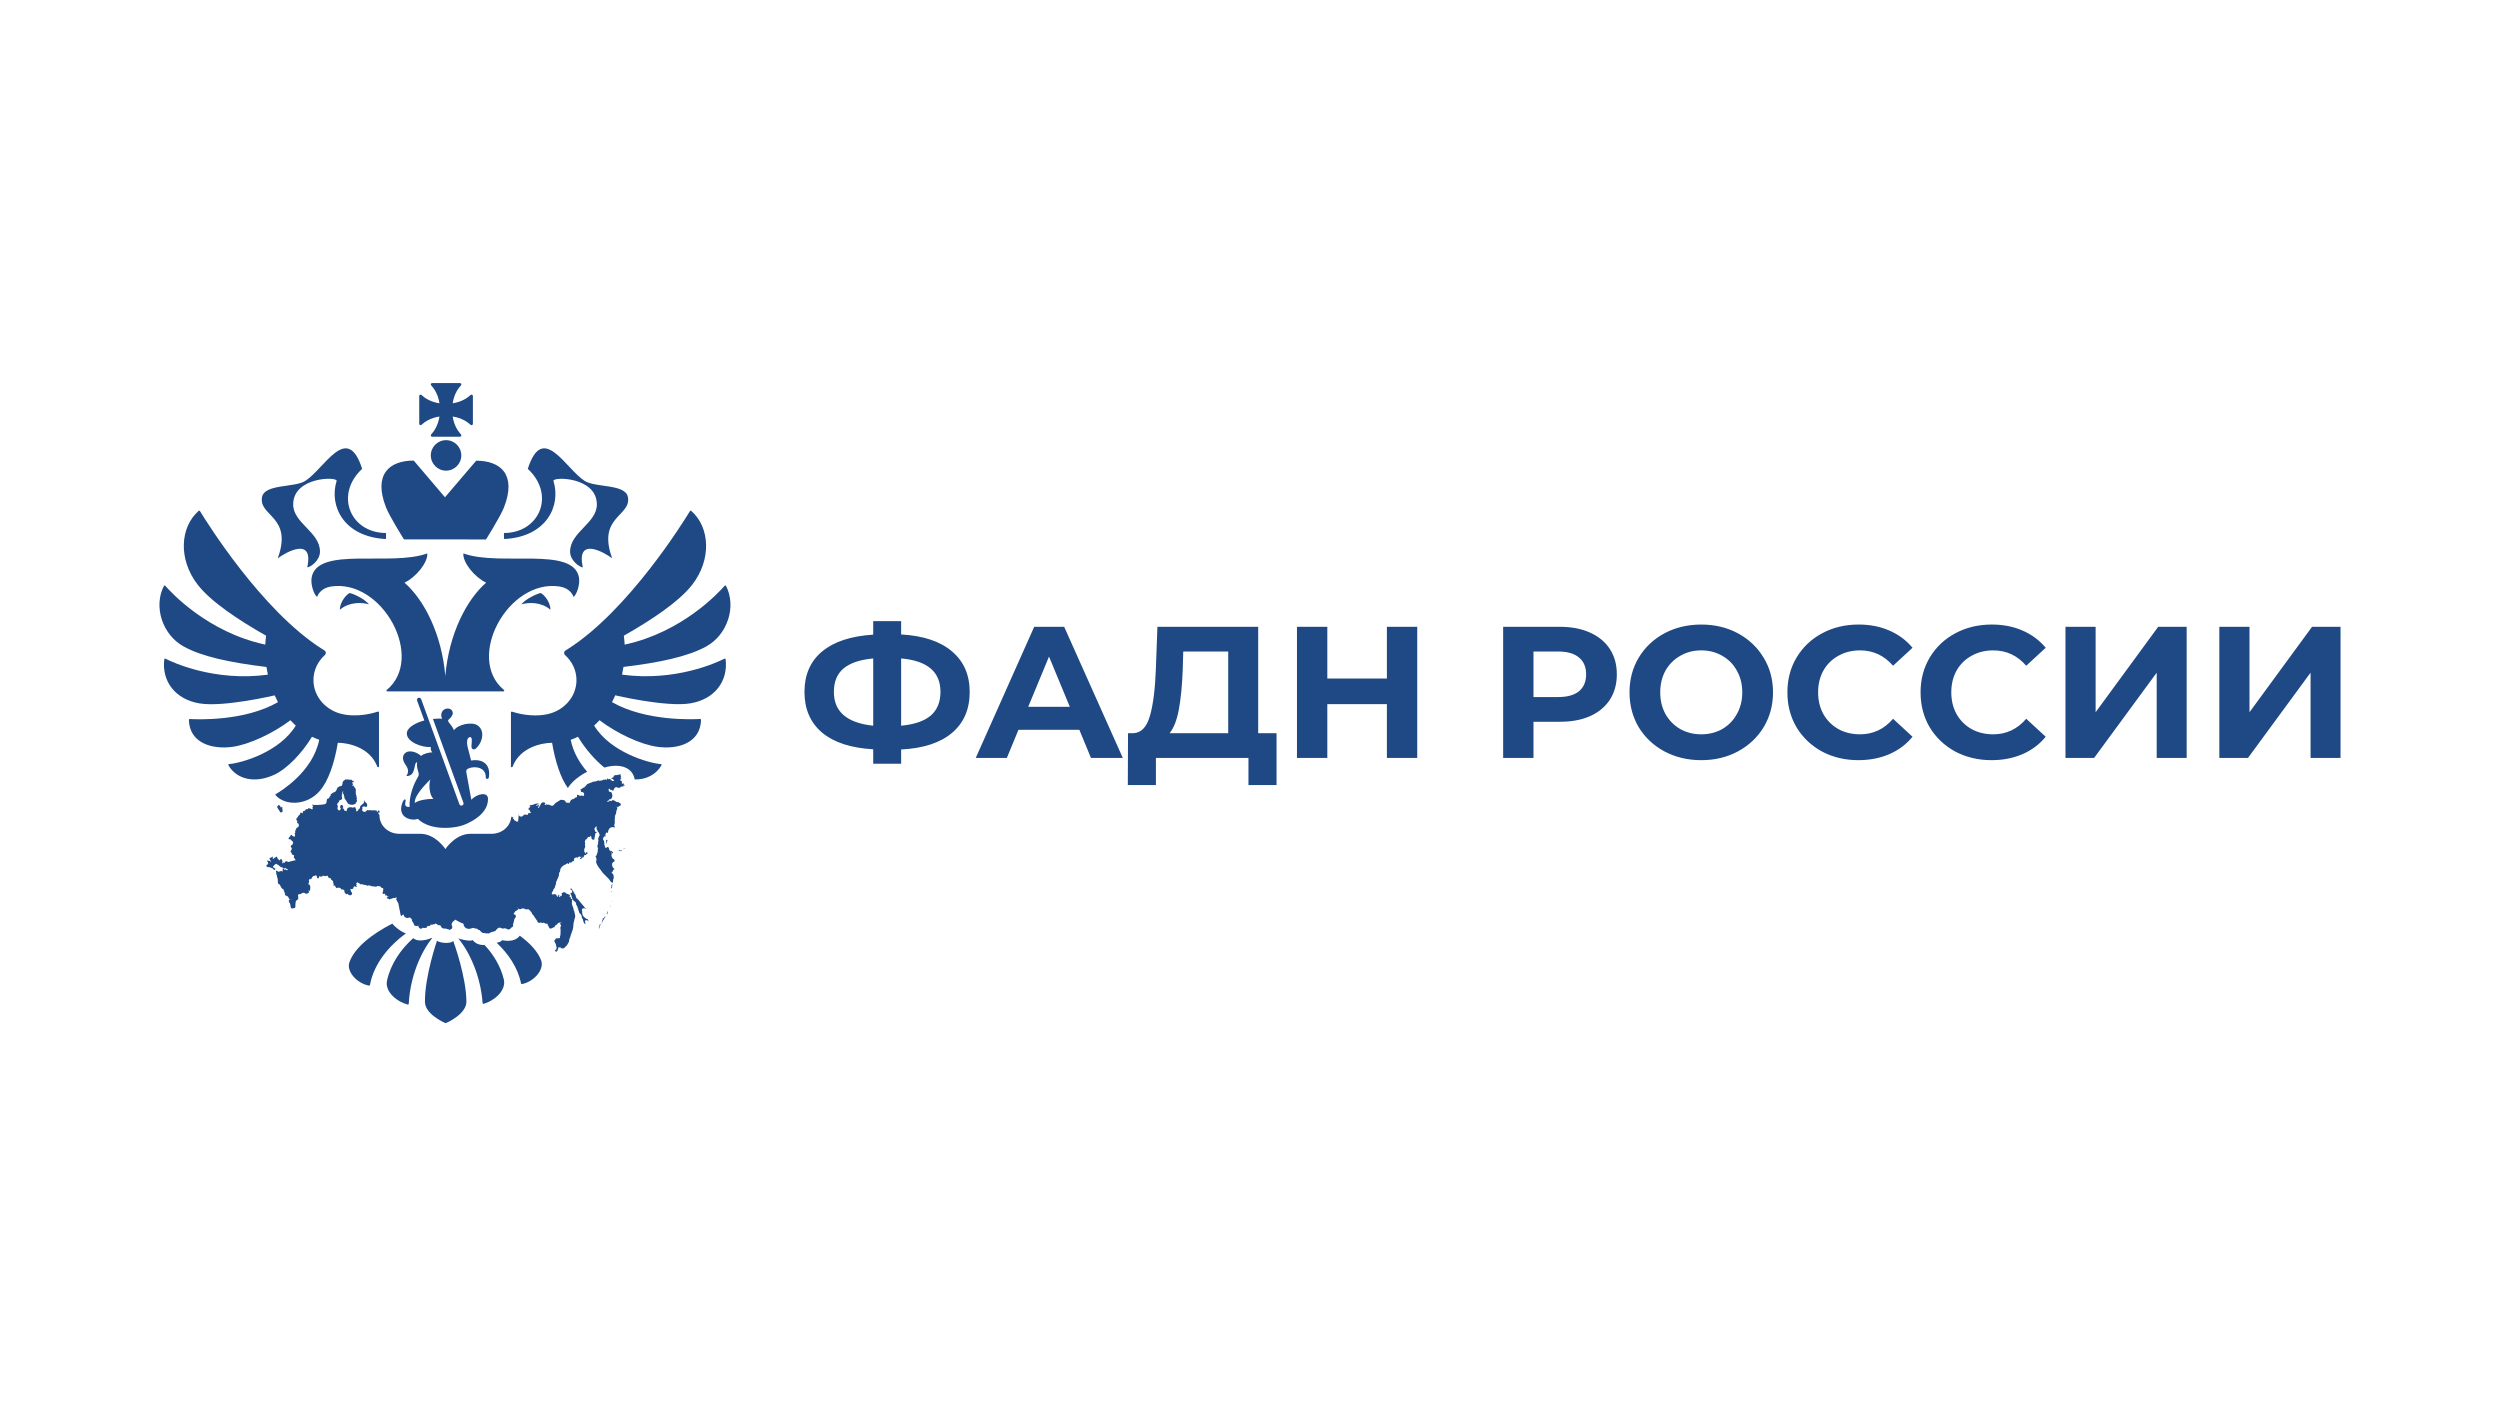 <?xml version="1.0" encoding="UTF-8"?>
<svg id="_Слой_1" data-name="Слой_1" xmlns="http://www.w3.org/2000/svg" version="1.1" viewBox="0 0 1920 1080">
  <defs>
    <style>
      .st0, .st1 {
        fill: #1f4984;
      }

      .st1 {
        fill-rule: evenodd;
      }
    </style>
  </defs>
  <path class="st0" d="M744.72,531.44c0,13.33-4.55,23.83-13.67,31.5-9.01,7.58-22.01,11.8-38.98,12.66v10.93h-21.44v-11.08c-17.07-.96-30.17-5.22-39.28-12.8-9.01-7.67-13.52-18.08-13.52-31.22s4.51-23.59,13.52-31.07c9.11-7.58,22.2-11.89,39.28-12.95v-10.36h21.44v10.21c16.97.96,29.97,5.28,38.98,12.95,9.11,7.67,13.67,18.08,13.67,31.22ZM692.07,557.34c10.17-.96,17.74-3.55,22.73-7.77,4.99-4.31,7.48-10.4,7.48-18.27,0-15.35-10.07-23.88-30.21-25.61v51.65ZM640.42,531.44c0,15.15,10.07,23.79,30.21,25.9v-51.65c-10.27.96-17.89,3.55-22.87,7.77-4.89,4.12-7.34,10.12-7.34,17.98ZM828.94,560.5h-46.76l-8.92,21.58h-23.88l44.89-100.7h23.02l45.03,100.7h-24.46l-8.92-21.58ZM821.61,542.81l-15.97-38.56-15.97,38.56h31.94ZM980.39,563.09v39.85h-21.58v-20.86h-71.07v20.86h-21.58l.15-39.85h4.03c6.04-.19,10.31-4.6,12.8-13.24,2.49-8.63,4.03-20.95,4.6-36.97l1.15-31.51h77.4v81.72h14.1ZM908.31,515.04c-.48,11.99-1.49,22.06-3.02,30.21-1.53,8.06-3.88,14-7.05,17.84h45.03v-62.73h-34.53l-.43,14.67ZM1088.44,481.38v100.7h-23.31v-41.29h-45.75v41.29h-23.31v-100.7h23.31v39.71h45.75v-39.71h23.31ZM1198,481.38c8.92,0,16.64,1.49,23.16,4.46,6.62,2.97,11.7,7.19,15.25,12.66,3.55,5.47,5.32,11.94,5.32,19.42s-1.78,13.86-5.32,19.42c-3.55,5.47-8.63,9.69-15.25,12.66-6.52,2.88-14.24,4.32-23.16,4.32h-20.28v27.76h-23.3v-100.7h43.59ZM1196.71,535.33c7,0,12.32-1.49,15.97-4.46,3.64-3.07,5.47-7.38,5.47-12.95s-1.82-9.97-5.47-12.95c-3.64-3.07-8.97-4.6-15.97-4.6h-18.99v34.96h18.99ZM1306.57,583.81c-10.45,0-19.9-2.25-28.34-6.76-8.34-4.51-14.91-10.69-19.71-18.56-4.7-7.96-7.05-16.88-7.05-26.76s2.35-18.75,7.05-26.62c4.79-7.96,11.37-14.19,19.71-18.7,8.44-4.51,17.89-6.76,28.34-6.76s19.85,2.25,28.2,6.76c8.34,4.51,14.91,10.74,19.71,18.7,4.79,7.86,7.19,16.74,7.19,26.62s-2.4,18.8-7.19,26.76c-4.79,7.86-11.37,14.05-19.71,18.56-8.34,4.51-17.75,6.76-28.2,6.76ZM1306.57,563.95c5.95,0,11.32-1.34,16.11-4.03,4.8-2.78,8.54-6.62,11.22-11.51,2.78-4.89,4.17-10.45,4.17-16.69s-1.39-11.8-4.17-16.69c-2.69-4.89-6.43-8.68-11.22-11.37-4.79-2.78-10.17-4.17-16.11-4.17s-11.32,1.39-16.11,4.17c-4.8,2.69-8.58,6.47-11.37,11.37-2.69,4.89-4.03,10.45-4.03,16.69s1.34,11.8,4.03,16.69c2.78,4.89,6.57,8.73,11.37,11.51,4.79,2.69,10.17,4.03,16.11,4.03ZM1427.24,583.81c-10.26,0-19.56-2.21-27.91-6.62-8.25-4.51-14.77-10.69-19.56-18.56-4.7-7.96-7.05-16.93-7.05-26.9s2.35-18.89,7.05-26.76c4.79-7.96,11.32-14.15,19.56-18.56,8.35-4.51,17.7-6.76,28.06-6.76,8.73,0,16.59,1.53,23.59,4.6,7.1,3.07,13.05,7.48,17.84,13.24l-14.96,13.81c-6.81-7.86-15.25-11.8-25.32-11.8-6.23,0-11.8,1.39-16.69,4.17-4.89,2.69-8.73,6.47-11.51,11.37-2.69,4.89-4.03,10.45-4.03,16.69s1.34,11.8,4.03,16.69c2.78,4.89,6.62,8.73,11.51,11.51,4.89,2.69,10.46,4.03,16.69,4.03,10.07,0,18.51-3.98,25.32-11.94l14.96,13.81c-4.79,5.85-10.74,10.31-17.84,13.38-7.1,3.07-15.01,4.6-23.74,4.6ZM1529.52,583.81c-10.26,0-19.56-2.21-27.91-6.62-8.25-4.51-14.77-10.69-19.56-18.56-4.7-7.96-7.05-16.93-7.05-26.9s2.35-18.89,7.05-26.76c4.79-7.96,11.32-14.15,19.56-18.56,8.35-4.51,17.7-6.76,28.06-6.76,8.73,0,16.59,1.53,23.59,4.6,7.1,3.07,13.05,7.48,17.84,13.24l-14.96,13.81c-6.81-7.86-15.25-11.8-25.32-11.8-6.23,0-11.8,1.39-16.69,4.17-4.89,2.69-8.73,6.47-11.51,11.37-2.69,4.89-4.03,10.45-4.03,16.69s1.34,11.8,4.03,16.69c2.78,4.89,6.62,8.73,11.51,11.51,4.89,2.69,10.46,4.03,16.69,4.03,10.07,0,18.51-3.98,25.32-11.94l14.96,13.81c-4.79,5.85-10.74,10.31-17.84,13.38-7.1,3.07-15.01,4.6-23.74,4.6ZM1586.28,481.38h23.16v65.6l48.05-65.6h21.87v100.7h-23.02v-65.46l-48.05,65.46h-22.01v-100.7ZM1704.44,481.38h23.17v65.6l48.05-65.6h21.87v100.7h-23.02v-65.46l-48.05,65.46h-22.01v-100.7Z"/>
  <g>
    <g>
      <path class="st1" d="M361.44,303.34c-2.23,2.09-6.68,5.29-13.79,6.39,1.08-7.11,4.28-11.55,6.38-13.78.63-.67.15-1.75-.76-1.75h-21.38c-.92,0-1.39,1.09-.76,1.75,2.1,2.23,5.3,6.67,6.38,13.79-7.12-1.08-11.56-4.28-13.79-6.38-.67-.63-1.75-.15-1.75.76v21.38c0,.92,1.09,1.39,1.75.76,2.23-2.1,6.67-5.3,13.78-6.38-1.09,7.1-4.29,11.56-6.39,13.79-.62.67-.15,1.75.76,1.75h21.41c.91,0,1.39-1.08.76-1.75-2.09-2.23-5.29-6.68-6.38-13.78,7.1,1.09,11.55,4.29,13.78,6.38.67.62,1.75.15,1.75-.76v-21.41c0-.91-1.08-1.39-1.75-.76Z"/>
      <g>
        <g>
          <path class="st0" d="M556.34,505.89c-5.47,2.77-37.53,17.8-78.61,12.23.42-1.95.77-3.94,1.09-5.92,27.34-3.28,49.56-7.91,63.72-15.8,16.15-9,23.2-30.44,15.07-46.39-.22-.4-.8-.47-1.09-.13-4.48,5.14-32.55,35.69-76.79,45.18-.11-2.28-.33-4.59-.62-6.85,21.49-12.18,42.47-26.23,52.44-39.06,15.11-19.41,13.72-44.16-.66-56.79-.15-.13-.35-.18-.53-.15-.2.02-.38.13-.46.31-4.54,7.49-47.1,76.26-93.81,105.95-.58.35-1.15.73-1.73,1.06-1.33.82-1.48,2.55-.36,3.59,5.39,4.87,8.73,11.67,8.73,19.21,0,13.12-10.1,24.02-23.46,26.39-6.78,1.31-16.59.93-26.01-2.17-.42-.13-.86.13-.86.58v41.52c0,.67,1.02.84,1.26.2,5.72-15.15,22.84-18.39,30.35-18.39,2.46,14.76,6.67,27.19,12.12,34.77,4.38-7.4,14.4-12.36,14.82-12.52-5.65-6.54-10.7-14.78-12.65-24.57,1.9-.66,3.79-1.42,5.58-2.31,5.63,9.33,13.12,17.9,20.27,23.64,11.34-3.28,21.49-.69,23.33,9.15,9,.15,16.44-3.81,20.54-10.9.22-.38-.04-.86-.51-.91-9.52-.75-38.77-9.15-51.22-29.58,1.42-1.31,2.81-2.68,4.12-4.12,13.03,9.92,31.46,18.7,44.64,20.47,15.44,2.11,32.92-2.84,33.35-20.78,0-.35-.31-.66-.69-.64-5.49.33-41.83,1.9-67.71-12.94.91-1.7,1.73-3.46,2.5-5.23,0,0,39.1,9.24,57.65,6.18,18.41-3.04,29.2-16.77,27.12-33.86-.04-.38-.53-.62-.93-.42Z"/>
          <path class="st0" d="M335.6,722.55s-9.44,27.16-9.24,46.9c.09,9.19,13.8,15.47,15.84,16.35,2.5-.93,16.09-7.46,16-16.66-.18-18.7-9.15-43.89-10.1-46.48-2.26,2.39-9.86,1.64-12.5-.11Z"/>
          <path class="st0" d="M311.72,716.84c-3.92-1.24-9.35-5.7-10.35-7.53-15.64,7.89-29.29,18.63-33.08,29.89-2.28,6.8,5.61,15.97,15.09,17.75.18.05.33,0,.49-.09.13-.09.24-.25.27-.42,2.97-16.59,15.24-30.62,27.58-39.59Z"/>
          <path class="st0" d="M317.41,720.47c-9.57,8.46-17.35,19.85-20.16,32.53-1.95,8.71,7.82,16.44,15.84,18.5.4.11.8-.18.82-.58,1.15-21.43,9.55-40.04,18.01-50.45.15-.18.02-.29-.33-.13-2.7,1.2-10.61,3.59-14.18.13Z"/>
          <path class="st0" d="M372.11,725.7s-5.74.75-9.13-3.72c-1.77,1.29-9.7-.64-11.06-1.33,8.58,10.3,17.17,28.56,18.72,49.72.02.4.42.66.82.56,7.97-2.22,17.57-10.15,15.46-18.81-2.39-9.93-7.86-18.99-14.82-26.41Z"/>
          <path class="st0" d="M399.19,718.63c-4.38,5.89-13.45,3.41-13.49,3.41-1.22,1.64-4.3,1.97-4.3,1.97,8.82,8.29,16.31,19.01,18.75,31.26.04.18.13.31.29.4.15.09.31.13.49.09,9.44-1.95,17.17-11.28,14.71-18.06-2.44-6.76-8.51-13.3-16.44-19.08Z"/>
          <path class="st0" d="M422.74,468.29c-6.85-6-16.71-5.87-22.38-4.12,3.7-4.54,12.34-8.29,14.89-8.73,1.95.71,7.49,6.43,7.49,12.85Z"/>
          <path class="st0" d="M444.63,443.41c-4.5-24.11-60.55-8.13-88.78-18.39-.53,7.02,8.68,18.3,17.52,22.47-15.09,13.09-28.65,39.48-31.37,71.72-2.73-32.24-16.28-58.63-31.37-71.72,8.82-4.17,18.06-15.44,17.53-22.47-28.23,10.24-84.28-5.74-88.8,18.39-.95,5.1,1.51,12.87,4.17,15.11.47-1.62,2.95-6.91,10.77-8.09,39.48-5.96,72.45,54.9,42.69,79.49-.44.38-.2,1.07.42,1.07h89.22c.6,0,.87-.69.42-1.07-29.78-24.62,3.19-85.45,42.69-79.49,7.82,1.2,10.28,6.47,10.77,8.09,2.64-2.24,5.1-10.01,4.12-15.11Z"/>
          <path class="st0" d="M261.02,468.29c6.87-6,16.73-5.87,22.38-4.12-3.7-4.54-12.34-8.29-14.87-8.73-1.95.71-7.51,6.43-7.51,12.85Z"/>
          <path class="st0" d="M478.91,602.51c-.07-.07-.02-.18.07-.18.02,0,.05,0,.07-.02l.2-.2s.07-.09.07-.13c0-.11-.09-.2-.2-.2h-.25c-.07,0-.13.02-.2.04l-.29.16c-.09.04-.22.02-.29-.05l-.29-.29s-.13-.02-.13.07c0,.05-.04.09-.09.09h-.02c-.07,0-.13-.09-.09-.15l.16-.33s.04-.09.04-.15v-.44c0-.35-.13-.71-.4-.95-.11-.11-.22-.18-.35-.24l-.29-.16s-.09-.02-.13-.02h-.11c-.29,0-.4-.4-.13-.53.02,0,.04-.02.07-.05l.26-.22c.18-.15.31-.33.4-.53l.13-.27s.02-.04.02-.07c0-.09-.07-.15-.16-.13l-.33.05h-.09c-.18-.07-.18-.29,0-.35h.02s.02,0,.05-.02l.29-.18c.25-.16.25-.49.02-.67-.02-.02-.05-.02-.07-.04l-.02-.02c-.13-.13-.22-.33-.22-.53v-1.02c0-.13-.11-.22-.25-.18-.02,0-.04.02-.07.02l-.09.07c-.11.09-.22.13-.35.15l-.09.02-.13.02c-.09,0-.18.02-.29.04l-.69.18-.29.09c-.18.07-.36.09-.56.09l-1.06.02h-.15c-.42,0-.84.2-1.09.53-.09.11-.16.22-.2.35l-.16.38c-.02.07-.09.13-.15.2l-.16.13s-.02.02-.02.05,0,.04.02.04l.2.16s.05.07.05.11c0,.09-.09.15-.18.13l-.29-.09c-.07-.02-.11-.04-.16-.09l-.18-.18c0,.18-.25.26-.33.42l-.04.07c-.05.09-.11.18-.2.24l-.18.18-.11.11c-.07.07-.05.18.07.2.02,0,.07,0,.09-.02l.09-.07c.09-.07.2-.09.31-.07l.38.09.33.13c.13.04.22.18.22.33,0,.2.15.36.35.36h.15s.05,0,.07.02l.13.07c.09.05.07.2-.04.2-.07,0-.11.05-.11.11v.24c0,.11-.09.2-.2.2-.05,0-.09-.02-.13-.07l-.02-.02c-.11-.11-.29-.11-.4,0-.05.05-.11.09-.2.09h-.38c-.18,0-.33-.15-.33-.33,0-.13-.07-.25-.18-.31l-.29-.16s-.09-.04-.13-.09l-.86-.64c-.11-.07-.22-.13-.36-.16l-.07-.02h-.05c-.13,0-.24.11-.24.24v.16c0,.09-.09.15-.18.13h-.02s-.07-.04-.07-.09c0-.02,0-.04-.02-.07l-.13-.18c-.07-.09-.18-.18-.26-.22l-.07-.05c-.2-.11-.44-.11-.64-.07l-.18.05s-.05.02-.07.04c-.11.11-.04.26.09.31l.11.02c.16.02.2.2.09.31l-.15.15c-.2.2-.53.13-.64-.11-.02-.02-.02-.07-.04-.09l-.02-.02c-.13-.13-.33-.15-.49-.02-.02.02-.04.02-.04.05l-.29.18c-.13.09-.33.07-.44-.04-.05-.05-.11-.09-.18-.09h-.05c-.09-.02-.18,0-.26.02l-.6.25c-.07.02-.13.07-.2.11l-.51.35c-.13.09-.29.07-.4-.04-.07-.07-.13-.09-.22-.09h-.04c-.07,0-.13.02-.2.04l-.73.36c-.18.09-.38.04-.51-.09-.02-.04-.07-.07-.11-.09l-.09-.04c-.24-.13-.55-.16-.82-.07l-.2.07c-.13.04-.27.11-.38.18l-.2.13c-.29.2-.64.29-.98.29h-.55c-.18,0-.35.07-.49.2l-.05.04s-.07.05-.09.07l-.35.18c-.07.04-.16-.02-.16-.09,0-.07.05-.11.11-.11h.02c.07,0,.13-.07.13-.13s-.07-.13-.13-.13h-.09s-.07,0-.11.02l-.33.16c-.11.07-.22.13-.31.22-.09.09-.2.18-.31.22l-.2.09c-.11.07-.25.09-.38.09h-.11c-.16,0-.31.07-.42.18-.07.07-.13.11-.22.15l-1.48.49s-.04.02-.07.02h-.07c-.09,0-.16.07-.16.15v.07c0,.13-.15.18-.24.09-.02-.02-.07-.05-.09-.05h-.07c-.09,0-.18.05-.24.11l-.98,1.24-.77.77s-.09.07-.13.07h-.13c-.11,0-.18.15-.09.25.02.02.04.07.04.09v.02c0,.11-.09.2-.2.2h-.24c-.07,0-.13.02-.2.05l-.29.13c-.11.07-.22.13-.31.22s-.2.18-.31.22l-.38.2-.77.51s-.09.05-.11.07l-.09.02c-.31.11-.4.49-.18.73.04.04.07.07.09.11l.18.35c.04.09.07.2.07.29v.29c0,.22.18.4.4.4h.02c.09,0,.18-.04.22-.09.11-.11.26-.13.4-.05l.64.4c.31.18.53.49.6.84l.09.44c.05.22.02.47-.09.69l-.07.13c-.02.07-.05.13-.05.2,0,.25-.2.44-.44.44h-.13c-.15,0-.31-.07-.42-.18l-.04-.04c-.2-.2-.51-.26-.77-.18l-.67.22c-.33.11-.71.02-.97-.22-.09-.09-.2-.16-.31-.2l-.95-.4c-.13-.05-.29-.02-.4.09-.07.07-.11.15-.11.26v.84c0,.24-.09.49-.26.66l-.02.02c-.15.15-.38.24-.6.24-.13,0-.26.02-.38.09l-.15.07c-.16.07-.29.18-.4.29l-.42.42c-.16.16-.33.27-.53.33l-.4.13c-.07.02-.15.02-.22-.02l-.24-.11c-.09-.04-.2.02-.2.11,0,.05-.02.07-.05.09l-.44.44s-.11.09-.2.09-.2.07-.25.15l-.2.38s-.02.02-.02.05v.22s0,.02-.02,0h-.02l-.04.09s0,.02-.02.02l-.16.15c-.18.18-.22.44-.11.66l.07.11s0,.02-.02.02h-.11c-.07,0-.13-.07-.13-.13,0-.07-.07-.13-.13-.13-.07,0-.13.07-.13.13v.64c0,.15-.2.2-.26.07,0-.02-.02-.02-.02-.05l-.09-.09c-.26-.26-.66-.35-1.02-.24l-.07.02c-.11.04-.25.07-.35.07h-.11c-.47,0-.89-.31-1.04-.75-.02-.05-.04-.11-.07-.16l-.09-.2c-.27-.51-.76-.86-1.31-.95l-1.57-.25c-.42-.07-.84.02-1.2.25l-3.54,2.24c-.16.11-.31.22-.42.38l-.95,1.15c-.16.18-.33.31-.53.42-.49.25-1.06.25-1.53,0l-.31-.15-.69-.35c-.25-.13-.53-.2-.82-.2h-.84c-.07,0-.13,0-.2-.02l-.77-.2c-.11-.02-.2.04-.2.15,0,.05-.02.09-.04.11l-.09.09c-.09.09-.2.13-.33.13h-.22c-.09,0-.18-.05-.24-.11-.11-.11-.13-.26-.07-.4l.11-.22c.05-.07.09-.13.16-.15.22-.11.26-.4.09-.58l-.16-.16s-.04-.04-.09-.07l-.13-.09c-.42-.29-.93-.38-1.42-.25l-.31.09-.13.05c-.44.15-.82.46-1.02.89l-.76,1.51-1.02,1.81s-.09.09-.16.09c-.09,0-.18-.09-.18-.18v-.29c0-.07-.02-.11-.07-.15-.11-.11-.07-.29.07-.36l.25-.11s.07-.04.09-.07l.04-.04c.11-.11.11-.29,0-.4-.04-.05-.09-.11-.09-.2v-.11c0-.2.11-.38.29-.49l.2-.11s.07-.05.09-.09c.09-.16-.09-.33-.24-.25l-.05.02-1.31.8s-.07.04-.09.07l-.22.22c-.13.13-.38.11-.47-.07-.07-.11-.04-.25.05-.33l.58-.58c.07-.07.18-.11.26-.11.07,0,.16-.02.22-.07l.71-.49s.02,0,.02-.02c.11-.05.07-.2-.05-.2l-2.11.2s-.07,0-.09.02l-2.68.95c-.2.07-.4.11-.59.11h-.96c-.07,0-.11.02-.18.04l-.15.09c-.16.07-.18.29-.07.4.02.02.05.05.07.05l.04.02c.26.13.4.44.31.73v.02c-.07.2-.22.33-.4.4l-.13.05c-.24.09-.44.26-.55.51l-.33.8c-.04.11-.02.22.07.31.09.09.2.11.31.05.18-.09.38.04.38.24v.02c0,.07.02.13.09.2l.11.11s.09.11.13.18l.16.31c.04.09.07.18.07.29v.09c0,.2.11.36.26.44l.09.04c.11.07.2.18.2.31v.07c0,.15-.13.26-.26.26h-.11c-.09,0-.15.07-.15.15,0,.13-.18.22-.26.11l-.2-.2s-.11-.09-.2-.09h-.02c-.09,0-.18.05-.25.09l-.07.07c-.07.07-.18.11-.26.11-.22,0-.4.18-.4.4v.25c0,.46-.49.77-.91.55l-.07-.02c-.07-.05-.13-.07-.2-.07l-.76-.11c-.64-.09-1.26.16-1.66.67l-.05.07c-.09.11-.2.22-.33.33l-.25.18c-.42.31-.95.42-1.44.29-.18-.05-.36-.13-.51-.22l-.49-.31c-.07-.04-.13-.11-.16-.18l-.13-.25c-.05-.11,0-.22.09-.26l.04-.02c.13-.07.13-.26,0-.31-.11-.07-.24.02-.26.13l-.24,2.19-.27,2.9c0,.07-.04.13-.09.18l-.04.04c-.09.09-.25.09-.33,0l-.25-.24s-.13-.02-.13.07c0,.05-.05.09-.09.09h-.31c-.11,0-.2-.04-.26-.11l-.11-.11s-.07-.09-.07-.13c0-.11-.09-.2-.2-.2h-.35c-.18,0-.35-.09-.44-.25l-.86-1.29c-.04-.09-.15-.13-.24-.13-.07,0-.13-.02-.2-.09-.11-.11-.11-.29,0-.4l.13-.13c.13-.13.18-.35.09-.53l-.11-.22s-.02-.02-.05-.05l-.2-.09c-.07-.02-.11.04-.07.09.02,0,.02.02.02.05v.13c0,.07-.02.13-.09.2-.11.11-.29.11-.4,0l-.29-.29s-.09-.11-.13-.18l-.05-.11s-.04-.09-.09-.15c-.38,7.46-7,13.4-15.11,13.4h-16.26c-11.65,0-19.25,11.72-19.25,11.72,0,0-7.6-11.72-19.25-11.72h-16.26c-8.35,0-15.13-6.29-15.13-14.07v-.69c-.07.02-.13.07-.18.11l-.11.11s-.04.02-.07.02c-.09,0-.13-.11-.07-.18l.07-.07s.04-.07.04-.09v-.15c0-.2-.11-.38-.29-.49l-.22-.11s-.07-.02-.09-.02h-.18c-.13,0-.18-.15-.09-.25.02-.02.04-.07.04-.09v-.02c0-.11.09-.2.2-.2h.24c.07,0,.13.02.2.04.15.09.33.07.49-.02v-1.7c-.09-.02-.2-.02-.29,0l-.89.18c-.13.02-.18.2-.09.29.02.02.04.07.04.11v.09c0,.22-.18.4-.4.4-.11,0-.2-.05-.27-.11l-.07-.07c-.07-.07-.09-.16-.09-.25v-.07s.02-.09.07-.13c.11-.11.07-.26-.07-.31l-.46-.15s-.11-.02-.16-.02h-.84c-.11,0-.22-.04-.29-.13-.09-.09-.22-.13-.38-.11l-1.11.2c-.2.04-.4.04-.6,0l-1.29-.22s-.07-.02-.07-.05l-.11-.11s-.13-.02-.13.07c0,.04-.04.09-.09.09h-.07c-.07,0-.13.07-.13.13v.11c0,.13-.2.18-.27.07-.02-.02-.04-.05-.07-.07l-.47-.22s-.07-.05-.09-.07c-.13-.13-.35-.15-.49-.02l-.82.62-.24.25c-.51.51-1.26.66-1.93.4l-.07-.02c-.13-.05-.27-.13-.38-.22l-.27-.22c-.38-.29-.53-.8-.38-1.24.02-.05.04-.09.07-.13l.07-.11c.11-.24.11-.51,0-.73-.2-.4-.04-.91.35-1.11l.27-.13s.11-.04.15-.07l.18-.07c.35-.11.73-.07,1.06.11l.42.24c.27.16.58.11.8-.09l.13-.13s.07-.09.07-.13v-.07c0-.07.07-.13.13-.13s.13-.07.13-.13v-1.09c0-.26-.09-.53-.27-.75l-.42-.56c-.09-.11-.2-.22-.33-.33l-.51-.38c-.24-.2-.44-.46-.55-.77l-.11-.33s-.02-.05-.04-.07c-.09-.09-.24-.02-.24.11v1.46c0,.22-.11.44-.27.58l-1.35,1.13-.71.58c-.4.33-.64.82-.64,1.33s-.24,1.02-.66,1.35l-.42.31-.22.22c-.22.22-.33.51-.33.82l-.49.2-.51.4c-.09.09-.24-.02-.18-.15.02-.04.02-.11-.02-.13l-.24-.24c-.13-.13-.09-.33.07-.42.13-.07.18-.22.13-.33l-.89-1.99c-.04-.09-.13-.16-.24-.16-.07,0-.13.02-.18.07l-.07.07c-.09.09-.2.13-.33.13h-.4c-.15,0-.31.02-.44.07l-.18.07c-.27.09-.55.07-.82-.07l-.09-.05s-.09-.07-.13-.09c-.13-.13-.33-.18-.51-.11l-.35.11c-.11.05-.24.07-.35.07h-.33c-.4,0-.78.13-1.09.38l-.11.09c-.31.24-.53.58-.64.97l-.13.49-.22.91c-.02.11-.11.18-.22.18-.07,0-.11-.02-.15-.07l-.35-.36s-.13-.02-.13.07c0,.04-.04.09-.09.09h-.13s-.07,0-.09-.02l-.16-.07c-.22-.11-.4-.31-.47-.56l-.09-.24c-.04-.13-.11-.27-.18-.38l-.33-.51c-.07-.09-.13-.16-.24-.22l-.33-.16s-.11-.02-.13.02l-.04.05c-.07.07-.18.02-.18-.07,0-.02,0-.04.02-.07l.15-.15c.07-.07.15-.09.24-.09.22,0,.38-.2.33-.4l-.16-.73c-.02-.13-.09-.26-.18-.4l-.24-.31c-.27-.35-.73-.44-1.13-.26-.27.13-.47.4-.49.69l-.18,1.46c-.02.11.09.22.2.22.02,0,.07,0,.09.02l.04.02c.24.11.33.42.18.64l-.22.33s-.07.09-.11.13l-.58.58c-.11.11-.29.11-.4,0l-.02-.02s-.09-.07-.13-.07h-.13s-.07.02-.07.07c0,.07-.09.09-.11.04l-.44-.64-.4-.76c-.04-.09-.02-.2.04-.29.04-.04.07-.11.07-.18v-.24c0-.13.02-.27.09-.38l.11-.22c.04-.09.07-.2.07-.29v-.4c0-.16-.13-.27-.27-.27-.15,0-.27-.13-.27-.26v-.71c0-.24.09-.49.27-.66l.95-1.2c.07-.09.13-.2.2-.31l.15-.31s.04-.09.07-.15l.2-.58c.02-.09.13-.16.22-.16.07,0,.13.02.18.07.11.11.29.11.4,0l.49-.49s.13-.02.13.07c0,.04.04.09.09.09h.07c.07,0,.13-.05.15-.13l.22-1.24c.02-.18.02-.36-.04-.51l-.35-1.02c-.07-.18.07-.35.27-.35s.33-.22.24-.4l-.31-.64s-.02-.09.02-.13l.02-.02s.02-.09,0-.11c-.02-.02-.04-.02-.07-.02h-.15s-.11-.02-.13-.07l-.11-.11s-.04-.07-.02-.11c0,.02,0,.05.02.07l.11.11s.09.07.13.07h.07c.07,0,.16.02.2.09.07.07.2.02.2-.09v-.73c0-.07.02-.13.04-.18l.2-.42s.02-.07.02-.11c0-.26.35-.35.47-.11l.04.09s.02.07.02.11v.09c0,.07-.07.13-.13.13s-.13.07-.13.13v.93c0,.18.13.31.31.31.13,0,.27.11.29.25l.2.95c.02.07-.04.16-.11.16s-.13.04-.13.13v.07s.02.11.07.13l.16.16s.09.07.13.07c.11,0,.2.09.2.2v.86c0,.2.07.42.18.58l.38.56.82,1.09.82,1.35.2.4c.22.42.6.75,1.06.89l1.62.49c.27.09.53.09.82.05l1.02-.18c.13-.02.24-.07.38-.11l1.04-.42c.09-.02.16-.09.2-.13.11-.11.18-.29.18-.44v-.02c0-.18.07-.35.2-.46l.24-.25c.07-.07.13-.13.18-.22l.2-.31c.16-.24.18-.58.04-.84l-.02-.05s-.07-.09-.09-.13c-.13-.13-.18-.33-.11-.51l.35-1.06c.04-.16-.07-.31-.22-.31-.13,0-.22-.11-.22-.22v-1.37s-.02-.07-.04-.09l-.2-.2s-.02,0-.02.02c0,.02-.02.02-.04,0l-.24-1.66v-2.83c0-.11-.02-.22-.07-.33l-.18-.36s-.04-.04-.09-.04c-.09,0-.11-.09-.07-.16l.04-.04s.04-.11,0-.16l-.13-.13s-.07-.09-.07-.13c0-.11-.09-.2-.2-.2h-.13c-.13,0-.27-.09-.31-.22l-.18-.53s-.04-.09-.07-.15l-.13-.26c-.07-.13-.18-.27-.33-.33l-.11-.04c-.13-.07-.31-.07-.44,0l-.2.11c-.07.05-.15.02-.22-.04-.09-.09-.07-.25.04-.29l.27-.13s.07-.04.11-.07l.29-.29c.11-.11.09-.29-.07-.36l-.07-.04c-.09-.05-.11-.18-.04-.27.07-.07.07-.18,0-.22l-.15-.13s-.02-.02-.04-.02l-.31-.15c-.07-.02-.04-.11.02-.11t.04-.02l.07-.07c.11-.11.11-.29,0-.4l-.04-.05s-.02-.04-.02-.07c0-.09.11-.13.18-.07l.33.33s.07.07.11.07h.02c.31.11.6-.18.49-.49l-.02-.09-.22-.84s-.07-.02-.07,0-.02.02-.02.02h-.62s-.09.04-.09.09c0,.07-.09.11-.13.07l-.09-.09s-.04-.07-.04-.09v-.11c0-.07-.02-.13-.04-.2l-.22-.44v-.05c0-.09-.11-.13-.18-.07l-.07.07s-.04.07-.04.09v.02c0,.11-.09.2-.2.2h-.29s-.09-.02-.11-.07l-.18-.42s-.04-.02-.04,0v.02l-.24.18c-.18.13-.42.18-.62.09l-.49-.2-.27-.09c-.18-.07-.38-.02-.53.09-.02.02-.04.04-.09.04l-.2.11c-.18.09-.38.05-.49-.13-.07-.09-.15-.16-.27-.18h-.09l-.2-.02c-.18-.02-.35.11-.35.31,0,.11-.07.22-.18.26l-.62.31c-.2.09-.35.24-.49.4l-.38.49c-.18.22-.27.49-.27.75,0,.09,0,.18-.02.25l-.24,1.22-.11.42c-.11.4-.4.73-.8.86-.13.05-.27.07-.4.07h-.35c-.33,0-.66.11-.93.33l-1.2.97s-.02.05,0,.07t0,.04l-.73,1.64c-.07.13-.13.26-.24.4l-.62.77c-.2.24-.51.4-.82.4-.2,0-.42.07-.58.18l-.51.33s-.07.04-.11.04h-.02c-.11,0-.2.09-.2.2,0,.05-.02.11-.07.13l-.11.11c-.07.07-.15.11-.24.15l-.33.11c-.24.07-.42.26-.49.49l-.11.31c-.02.09,0,.18.07.25.09.09.09.24,0,.33l-.69.69c-.16.16-.27.36-.31.56l-.02.11c-.11.4-.4.73-.8.86l-.07.02c-.09.02-.18.04-.24.04-.4,0-.73.29-.8.69l-.18,1.22-.11.86c-.09.77-.71,1.4-1.48,1.53l-2.22.35-3.66.26s-.02,0-.02-.02c0,0,0-.02-.02-.02h-1.73c-.11,0-.22,0-.33-.02l-1.15-.22c-.07-.02-.16,0-.22.02-.22.11-.27.4-.09.58l.07.07c.09.09.2.13.31.13h.31s.07.02.09.05l.07.07c.07.07.02.18-.07.18-.02,0-.04,0-.07.02l-.2.2s-.07.09-.07.13v.07c0,.07-.07.13-.13.13s-.13.07-.13.13v.78c0,.11.02.22.07.33l.18.38s.02.02.04.02c.07,0,.07.09.02.09l-.55.13s-.04.02-.07.07c-.02.07-.09.09-.16.05l-.22-.22c-.07-.07-.2-.07-.27,0-.07.07-.2.07-.27,0l-.49-.49c-.11-.11-.29-.11-.4,0l-.02.02s-.09.07-.13.07c-.11,0-.2-.09-.2-.2v-.13c0-.11-.09-.22-.22-.22-.07,0-.13.04-.18.09l-.11.15s-.02.02-.04.05l-.31.22s-.02.05.02.05c.02,0,.04.02.02.05l-.2.31c-.07.11-.2.16-.31.09l-.11-.07c-.11-.07-.24-.07-.38,0l-.2.11c-.07.05-.11.05-.18.05h-.38l-.02.02-.47.64c-.07.11-.15.2-.27.29l-.2.18c-.18.16-.42.25-.66.25h-.2c-.18,0-.33.09-.44.22l-.07.09c-.11.13-.11.33-.02.49.02.02.02.04.02.04.07.16.07.33,0,.49l-.18.33c-.07.13-.24.18-.35.09-.09-.07-.13-.18-.09-.29l.04-.09.04-.18s-.02-.09-.07-.09-.07.02-.07.07l-.02.07c-.02.09-.09.13-.18.13h-.02c-.07,0-.13-.02-.15-.09l-.02-.02c-.09-.11-.22-.13-.33-.07l-.22.13s-.11.05-.18.05h-.22c-.07,0-.13.07-.13.13v.09s.02.04.04.04.04.02.04.07l-.02.2v.05l-.11.35c-.11.31-.29.58-.51.78l-.18.15c-.07.05-.13.09-.22.13l-.31.13c-.15.07-.24.22-.2.38.02.18-.04.35-.16.49l-.51.62-.8.96c-.07.09-.09.18-.09.29,0,.07.04.15.09.2l.16.18.11.11c.11.11.13.26.09.4v.02s-.02.04-.02.07v.09c0,.09.07.15.15.15.04,0,.09.02.13.07l.13.22c.11.18.13.38.07.58l-.2.51s-.02.02-.02.04c-.09.11,0,.26.13.26.04,0,.09.02.13.07l.07.07c.07.09.18.13.29.13h.02c.18,0,.31.11.38.26l.31.86c.04.16.09.31.09.47v.26s0,.07.02.11c.04.09.02.22-.07.29l-.18.13-.6.55-.71.71c-.07.07-.18.11-.27.11-.2,0-.38.15-.38.35v.22l.04.2s.02.04.04.04.04.02.04.05v.09c0,.09-.07.15-.13.15h-.02s-.09.02-.11.05l-.13.13c-.07.07-.11.11-.13.2l-.09.2c-.07.15-.11.33-.13.49l-.04.29c-.02.2-.02.4.02.58l.04.18s.02.11,0,.16c-.02.13-.07.24-.16.33l-.13.13-.11.11c-.11.11-.15.26-.07.42.02.02.04.05.07.07l.04.04c.13.13.22.31.24.49l.04.33c.02.13-.02.25-.11.33-.09.09-.13.2-.11.33l.02.31v.07c-.02.07-.09.13-.18.13h-.29c-.09,0-.2-.02-.29-.07l-.24-.13c-.11-.04-.22-.09-.33-.09-.24,0-.49-.13-.6-.35l-.11-.2c-.11-.18-.27-.31-.47-.38l-.29-.09c-.15-.04-.31,0-.42.11-.04.07-.09.13-.09.2l-.04.36s-.02.11-.04.15l-.07.11s-.09.09-.15.09-.11.02-.15.07l-.35.49-.38.47s-.07.11-.11.18l-.2.42s-.04.04-.07.04c-.07,0-.09.07-.04.11l.09.11s.04.07.02.11l-.02.07c-.02.07.04.13.11.13h.04l.47.18c.13.05.27.05.4-.02l.07-.04c.16-.09.33-.05.44.09.04.04.07.09.09.13l.04.11c.07.22.22.42.44.53l.2.11.18.11c.18.11.31.24.44.4l.24.29c.15.2.24.42.27.66v.07c.02.25-.04.49-.18.71-.09.16-.16.33-.18.51l-.02.31c0,.09-.04.15-.11.22l-.04.04c-.09.09-.22.11-.33.05l-.07-.02c-.13-.07-.29,0-.33.13v.02c-.04.18-.13.31-.27.42-.29.22-.35.62-.18.93l.16.29.49.62c.09.13.13.29.09.42v.02s0,.02-.02.02l-.09.18s0,.09.04.09c.02,0,.04.02.07.05l.04.13s-.02.09-.07.09c-.02,0-.04.02-.07.04l-.07.13-.75,1.24c-.13.22-.09.51.13.67l.2.2c.22.22.4.51.47.82l.02.07.18.51s.02.05.02.09c.02.13.11.27.24.31l.64.2s.04.02.07.02l.78.49s.02.05-.02.05t-.02.02l-.18.96c-.02.07-.02.13-.02.2v.55c0,.11.04.22.13.29l.09.07c.07.07.18.07.24,0,.11-.09.29-.05.31.11l.22.71c.02.07.04.11.07.16l.51.84-.4-.42c-.11,0-2.55.77-3.1.77s-1.88.66-2.22.66-1.22-.66-1.77-.66-.89.66-1,1c-.11.33-.78,0-1.11,0s0,.89-.55.66c-.55-.22-.22-.77-.22-1.44s-.89-2.1-1.11-2.1-1,1.88-1.33,1.11c-.33-.78-.89-.44-1-.78-.11-.33-.55-1.1-.66-1.44-.11-.33-.66-1-.78-.33-.11.67-.33.33-.55.33s-1.22.77-1.22,1-.55.22-.78.11c-.22-.11.33-1.66-.11-1.66-.38,0-.89.84-1.06,1.17.09-.31.24-1,.18-1.07-.11-.11-.78,1.33-1,1-.18-.26-.44-.11-.55,0,.07.16.22.53.22.89s.51,1.04.78,1.33c.07,0,.2.13.33.33-.02.04-.02.07-.02.11.02.16-.15.27-.29.16l-.44-.38s-.11-.07-.18-.09l-1.13-.25s-.11-.02-.15-.02l-.91-.04c-.13,0-.24.11-.22.24,0,.07.04.11.11.16l.22.13c.15.09.27.22.33.38l.38.97c.04.11.02.22-.04.31l-.6.89-.53.24c-.16.07-.24.26-.2.44l.09.38c.04.2.18.38.33.49l.42.31v.02s0,.02.02.02l.95-.02c.11,0,.2.02.31.04l.73.22,1.2.44c.07.02.15.05.22.05h.04c.29.02.55.22.66.49.04.13.13.22.22.31l.66.55c.15.13.4.09.51-.09v-.02c.07-.09.16-.15.27-.15.27,0,.4-.29.24-.51l-.18-.24c-.07-.09-.15-.16-.27-.18l-.13-.02c-.11-.02-.2-.11-.24-.25-.04-.15-.18-.26-.35-.25h-.2c-.24-.07-.4-.29-.38-.55l.07-.69c0,.07.02.13.04.18.29-.44,1.86-1.88,2.22-1.88.44,0,.55.67,1.22.67s1.33,1.33,1.77,1.33.33.77.89.66c.55-.11,1.22.22,1.22.33s.66,1.11,1.33.55c.44-.38.73-.51.84-.55-.11.15-.09.38.09.49.02.02.04.05.07.07l.07.07c.11.11.22.2.38.24l.58.2.49.22c.07.05.11.11.09.2v.05s-.07.09-.11.09-.09.02-.11.07l-.09.25c-.04.09-.18.11-.22.02-.02-.04-.07-.07-.11-.07h-.11c-.07,0-.11-.02-.16-.05l-.38-.2s-.07-.02-.11-.02h-.27s-.04-.02-.04-.07c0-.02,0-.04-.02-.04l-.2-.18s-.11-.07-.18-.07h-.04c-.13,0-.24.11-.24.25v.07l-.07.22-.02.02h-.02l-.18-.2s-.07-.09-.09-.13v-.02c-.07-.11-.16-.22-.24-.29l-.11-.09c-.07-.05-.15-.07-.24-.07-.13,0-.27-.07-.35-.2l-.04-.09c-.07-.09-.2-.05-.2.07v1.29l.07,1.09c0,.07-.09.09-.11.02,0-.02-.02-.02-.04-.02h-.02s-.09-.05-.09-.09l-.02-.46c0-.11-.13-.18-.22-.11l-.13.11-.24.18c-.07.04-.16,0-.16-.07v-.07s.02-.04.04-.04.04-.05.02-.07l-.09-.13s-.11-.07-.15-.05l-.42.22-.27.15c-.16.09-.31.13-.49.13h-.11c-.15,0-.29.04-.4.13l-.04.02c-.09.07-.2.11-.33.11-.11,0-.22-.04-.31-.11l-.55-.4s-.07-.07-.09-.09l-.18-.31c-.09-.15-.31-.11-.33.07v.04c.02.09-.09.18-.18.13l-.2-.11s-.07-.02-.09-.02c-.16,0-.24.16-.16.29l.13.22s.02.07.04.09l.18.71c.04.22.04.44-.02.64-.04.15-.07.31-.07.49l.02.2c0,.07.04.13.07.2l.07.09c.04.07.11.09.18.09.11,0,.22.09.22.22l.02.62v.2c-.02.22.02.47.11.69l.38,1.09c.04.13.09.29.09.44l.15,1.68.04,1.6c0,.33.27.58.6.58.2,0,.4.11.51.26l.18.29.22.27.02.02h.07s.02.02,0,.02v.02l.84,1.68c.07.13.15.26.27.4l.66.73c.38.4,1,.44,1.42.11l.29-.22s.02,0,0,.02l-.78.6c-.15.11-.18.33-.07.47l.44.64c.07.11.13.22.15.35l.29,1.02c.02.09.11.16.2.16.07,0,.11.02.15.07l.02.04c.09.11.24.13.35.09l.42-.18.29-.13c.2-.09.42-.02.53.13l.16.27v.02h-.02l-.15-.26c-.13-.15-.35-.22-.53-.13l-.29.13-.42.18c-.13.05-.27.02-.35-.09l-.04-.07s-.07-.05-.11-.05c-.09,0-.16.09-.13.18l.33,1.09s.02.11.02.18c.02.29.2.53.47.62l.35.13.95.26.07.22v.09c-.02.11.07.22.18.22h.04c.07,0,.13.02.18.09l.24.29c.09.11.16.25.2.38l.09.33c.04.18.13.33.24.44l.02.02s.09.09.11.16v.02c.13.24.44.35.71.22.07-.04.16-.04.24-.04h.35c.09,0,.18.04.24.09l.18.18s.02.02,0,.05c0,.02-.02.02-.04,0l-.2-.18s-.11-.07-.15-.07h-.29c-.16,0-.29.02-.42.09l-.18.09c-.13.07-.27.13-.38.25l-.07.07c-.07.05-.11.11-.15.18-.22.29-.27.67-.13.98l.27.66c.04.11.11.22.18.31l.38.55c.16.25.27.51.29.8l.13,1.24c.02.16.04.29.11.44l.35.93c.11.29.4.49.71.49.09,0,.18-.02.27-.05l.29-.11c.2-.09.42-.11.64-.11h.24c.24,0,.47-.07.66-.2.31-.22.51-.58.51-.95v-1.84l.2-1.77c.04-.44.27-.84.6-1.13l.95-.82s.11-.09.18-.11l.42-.18c.09-.04.13-.13.09-.22-.02-.07-.09-.11-.15-.11h-.04c-.13,0-.24-.11-.22-.27l.07-.58.07-.53c.02-.2,0-.38-.04-.55l-.13-.44c-.11-.38.07-.76.4-.93l.47-.22s.07,0,.09.02t.04.02h.18c.07,0,.11.02.16.07.07.09.22.11.29,0v-.02s.09-.07.16-.07c.04,0,.09-.02.11-.05l.6-.38c.13-.09.29-.15.44-.2l.55-.15c.09-.02.15-.09.2-.16l.07-.11s.07-.07.11-.07h.13s.02,0,.02.02,0,.02.02.02h.11c.07,0,.13.07.11.13-.02.07.04.13.11.13h.02s.09-.02.11-.07l.02-.02c.07-.09.18-.13.29-.07l.55.38s.09.09.09.15l.02.16s0,.02.02.02h.02l.27-.24s.04-.02.07-.02h.04s.04.02.04.07c0,.05.04.09.09.05l.07-.09.09-.09c.09-.09.24-.07.31.04.02.05.02.09.02.13v.09c0,.09-.04.16-.09.22l-.13.15v.02c-.02.07.07.13.11.09l.44-.38.66-.49c.07-.05.13-.09.22-.11l.66-.22s.04,0,.04.02c.02.05.07.02.07-.02l-.4-1.8c-.02-.07.02-.11.09-.11.02,0,.07.02.09.04l.2.31c.07.11.2.18.33.18.2,0,.35-.13.38-.33l.2-1.44c.02-.09.02-.18.02-.24v-1.31c0-.47-.18-.93-.51-1.26l-.02-.02-.31-.4c-.07-.09-.2-.09-.27-.02-.07.07-.18.07-.27,0l-.04-.05c-.07-.07-.09-.15-.07-.24l.13-.46c.04-.13.11-.27.2-.38.2-.24.29-.55.24-.86l-.02-.24c0-.07-.02-.13-.04-.2l-.11-.36c-.07-.22,0-.49.18-.64.2-.18.27-.47.16-.71l-.04-.11s-.02-.04-.02-.07l-.15-.49s0-.02.02-.02h.02l.15.49s.02.07.04.09l.02.05c.13.26.44.38.71.24.04-.02.09-.07.13-.09l.04-.05c.11-.11.27-.18.42-.18h.11c.27,0,.47-.22.47-.46,0-.05,0-.11.02-.15l.09-.25c.11-.33.31-.62.6-.84l.31-.25c.22-.15.47-.29.73-.33l.82-.15c.09-.02.18-.07.24-.13.22-.22.58-.18.73.09l.35.6c.09.13.13.31.13.47v.26c0,.53.53.89,1.04.69.2-.09.35-.25.42-.46l.4-1.22c.02-.07.09-.11.15-.11.09,0,.15.07.15.16v.04s.02.11.07.13l.09.09c.09.09.2.13.33.13h.91c.18,0,.35-.07.49-.2.04-.05.09-.11.11-.16.13-.26.44-.4.73-.33l1.26.33c.27.07.53.05.78-.09l.51-.25c.13-.07.29-.04.4.07l.02.02s.13.09.2.09c.09,0,.18.04.24.13l.16.27c.07.11.11.24.11.35,0,.22.11.42.29.55l.27.18c.18.11.38.18.58.18h.24c.44,0,.8.35.8.8,0,.35.22.64.55.75l.07.02c.13.05.27.11.35.22l.22.22c.11.11.22.26.29.4.11.22.15.44.15.69,0,.13.02.24.04.38l.44,1.75c.04.13,0,.29-.11.38l-.04.05s-.09.11-.09.2c0,.2.22.33.4.24l.07-.02c.07-.02.11-.09.13-.13l.09-.2c.07-.13.24-.16.35-.07.04.04.09.07.13.07.11,0,.2.09.2.2v.4c0,.15.07.31.18.42l.29.29c.07.07.11.13.16.2.13.26.4.44.71.44.2,0,.42-.09.55-.22.2-.2.49-.26.75-.2l.47.11c.11.02.22.07.33.13l.6.31c.2.11.38.26.49.49l.09.18s.02.07.02.09c0,.13.11.22.22.22h.22c.07,0,.13-.02.2-.05l.04-.02c.24-.13.55-.07.75.11l.09.09c.09.09.22.13.33.13.2,0,.4.13.47.33l.09.26c.04.16.04.31-.02.46-.11.2-.09.44.04.62l.86,1.24c.18.24.44.38.73.38h.2c.11,0,.22-.05.31-.13l.04-.04c.18-.18.49-.13.6.09v.02s.02.09.02.13c0,.13.07.25.18.29l.91.4c.49.22,1.06.13,1.48-.22.55-.44.66-1.24.31-1.84l-.18-.29-.71-.93c-.04-.07,0-.15.07-.15.04,0,.09-.05.09-.09v-.13s0-.07-.02-.09l-.2-.42c-.02-.07-.04-.13-.04-.2v-.33c0-.07-.04-.11-.11-.11h-.13s-.04-.02-.02-.05l.02-.02h.13l.71.18c.22.07.47.07.69,0l.09-.02c.4-.11.73-.4.86-.8l.02-.05c.02-.09.04-.2.04-.31v-.2c0-.13.04-.25.13-.33l.04-.05c.07-.07.15-.09.24-.09s.18-.04.24-.09l.04-.04c.09-.09.18-.13.29-.13.07,0,.13.02.2.05l.97.51c.22.16.49-.09.38-.33l-.09-.2-.27-.4c-.18-.25-.13-.58.09-.8l.15-.16s.04-.04.09-.04c.13,0,.15-.18.04-.22l-.09-.04s-.02-.02-.04-.02l-.38-.38c-.07-.07-.02-.18.07-.18.02,0,.04,0,.07-.02l.44-.44s.04-.11,0-.15c-.07-.07-.02-.2.09-.2h.64c.11,0,.2.09.2.2,0,.04.02.11.07.13l.11.11c.07.07.15.11.24.16l.64.22s.09.02.11.05l.35.18c.09.05.16.13.16.25,0,.07.02.13.09.2.11.11.29.11.4,0,.04-.05.13-.09.2-.09h.47c.15,0,.31.02.47.09l.58.2,2.48.51c.15.02.31.09.44.15l.29.15s.07.05.09.07c.13.13.33.13.47,0l.15-.16c.11-.11.24-.15.4-.15h.18c.11,0,.2.02.31.04l.53.18c.09.02.2.09.27.15.11.11.24.18.4.2l1.95.25,1.75.22c.27.05.53-.07.71-.24l.13-.13c.09-.09.18-.13.31-.13.07,0,.13.02.2.05l.24.11c.13.07.29.04.4-.07l.02-.02s.11-.07.18-.07h.11s.04,0,.04.02.02.02.04.02h.15s.09-.05.09-.09c0-.07.09-.11.13-.07l.09.09s.04.07.04.09v.02c0,.11.09.2.2.2h.02s.07,0,.11.02l.29.13c.15.07.29.18.4.29l.29.29c.07.07.11.13.15.2l.07.13c.09.18.27.29.49.29h.13c.07,0,.11-.02.15-.07.09-.09.27-.09.33.04l.2.31c.07.11.11.26.07.4l-.22,1.09v.51s.04.09.09.09c.07,0,.11.09.07.15l-.51.67c-.11.15-.13.35-.04.53l.07.16c.04.07.09.13.15.2l.35.35c.07.07.16.09.24.09s.18-.04.24-.09l.11-.11s.09-.07.13-.07h.07c.07,0,.13.07.13.13,0,.07.07.13.13.13s.13-.07.13-.13v-.09s.02-.07.04-.09c.09-.09.24-.02.24.09v1.13c0,.2.22.33.4.25l.09-.05s.07-.07.07-.11c0-.09.09-.15.18-.11l.33.16s.07.04.09.07l.66.66c.07.07.18.11.27.11h.2c.11,0,.2.09.2.2,0,.05-.02.11-.07.13l-.04.04c-.11.11-.27.13-.4.07l-.02-.02c-.18-.09-.38-.02-.49.13l-.24.35c-.07.11-.09.26-.02.4.09.2.33.26.53.18.13-.07.27-.04.38.02l1.04.64c.09.05.18.07.27.07s.15-.02.24-.07l.69-.35c.18-.09.38-.13.58-.13h.13c.24,0,.49-.09.66-.26l.18-.18c.07-.07.15-.11.27-.11h.35s.02,0,.02.02c0,0,0,.02.02.02h.86c.16,0,.29-.07.4-.15l.2-.2c.11-.11.29-.11.4,0,.04.05.13.09.2.09.27,0,.4.31.22.51l-.02.02s-.04.04-.09.07l-.02.02c-.27.13-.38.44-.24.71l.58,1.15,1.06,1.91,1.77,9.08c.07.33.4.55.75.46l.22-.07c.13-.05.24-.16.24-.31v-.05c0-.15.13-.26.27-.26h.09c.11,0,.2-.09.2-.2,0-.04.02-.11.07-.13.11-.11.29-.07.33.07l.44,1.06.18.35c.22.44.64.78,1.13.91l.11.02c.13.02.24.07.35.13l.2.09c.13.07.27.09.4.09h.75c.07,0,.13-.07.13-.13,0-.07.07-.13.13-.13h.55c.09,0,.16-.02.22-.09.11-.11.27-.11.4-.02l.64.49c.15.11.27.24.35.42l.29.58c.09.15.24.24.42.24h.42s.04.02.04.05-.02.04-.04.04h-.29c-.24,0-.4.25-.31.47l.31.77c.02.07.07.15.11.2l.58.73c.11.16.22.33.27.51l.42,1.24c.02.09.09.18.15.24l.04.05c.09.09.18.13.31.13.07,0,.13.02.2.05l.38.2s.09.07.13.09c.13.13.33.18.51.13l.78-.2.62-.2c.09-.02.2.04.2.15,0,.05-.02.09-.04.11l-.04.05c-.11.11-.11.26-.04.4l.75,1.06c.27.38.71.62,1.2.62h.09c.18,0,.33-.05.49-.11l.16-.09c.11-.05.2-.13.24-.25.11-.22.35-.35.62-.29l.78.15c.11.02.22.02.31.02h.47c.13,0,.24-.04.33-.13l.04-.05c.07-.07.16-.09.24-.09h.04c.07,0,.13.02.18.07.11.11.29.09.38-.04l.4-.58.09-.18c.11-.24.11-.51,0-.75l-.07-.13s-.02-.07-.02-.09v-.18s.02-.02.02-.02c.02,0,.02.02.02.02v.2s0,.07.02.09l.04.09c.13.25.4.38.66.31l.49-.13c.09-.02.15-.02.24-.02h.51c.24,0,.44-.2.44-.44,0-.07.02-.13.04-.2l.02-.05c.13-.24.4-.38.66-.33l.47.09c.27.04.55.02.8-.11l.53-.26c.13-.07.27-.09.4-.09h.69c.11,0,.2-.09.2-.2,0-.05.02-.11.07-.13l.15-.15s.09-.07.13-.07h.07c.07,0,.13.07.13.13s.07.13.13.13.13.07.13.13c0,.07.07.13.13.13h.09s.07,0,.09-.02l.07-.04c.2-.09.42.04.42.26,0,.04,0,.09.02.13l.04.09c.13.24.38.4.64.4h.49c.11,0,.2,0,.29.02l.35.07c.53.11.95.49,1.13,1l.02.07c.16.62.64,1.11,1.29,1.29l1.06.26s.09.02.13.02h.07c.09,0,.18-.05.27-.11.11-.11.27-.13.4-.09l.84.35c.18.07.38.11.57.11.16,0,.33.02.49.09l.42.13c.11.05.22.11.31.2.25.25.64.31.93.13l1.06-.6c.22-.11.38-.31.44-.56l.38-1.1c.02-.09-.05-.18-.13-.18-.05,0-.09-.02-.13-.07l-.15-.33c-.05-.11-.07-.22-.07-.33v-.51c0-.09-.05-.18-.11-.26-.11-.11-.13-.27-.09-.4l.38-.91c.07-.16.13-.29.24-.42l.6-.77c.07-.07.16-.11.25-.11s.15-.02.22-.09l.69-.69s.04-.07.07-.09l.13-.27c.04-.07.13-.09.2-.04l.02.02.53.26,1.91,1.09,1.53.77c.07.02.13.05.2.05.11,0,.22.04.29.13l.05.05c.07.07.15.13.26.15l.93.25c.49.15.82.62.82,1.15v.2c0,.36.13.71.36.97l.89,1.04c.24.29.58.49.95.58l1.46.33c.27.07.56.07.82,0l1.57-.4c.13-.02.25-.07.36-.13l.22-.11c.11-.04.22-.09.33-.09.07,0,.13,0,.2.02l.97.24.86.22c.13.05.29.05.44.05h.07c.36,0,.69.11.97.29l.27.18c.09.05.15.11.22.2l.2.2c.16.15.38.24.6.24h.05c.11,0,.2.02.29.07l.26.13c.07.02.11.09.11.18,0,.04.02.09.05.13l1.15,1.15c.26.26.62.44,1,.51l1.33.2,1.86.27h.2c.07,0,.13-.02.2-.09.11-.11.29-.11.4,0,.04.04.11.09.2.09h.24c.13,0,.27-.02.38-.09l.38-.18.6-.4c.15-.11.31-.18.49-.22l1.64-.47,1.17-.33c.46-.13.86-.46,1.09-.89l.05-.09c.11-.2.24-.4.42-.53l.98-.84c.42-.36.97-.51,1.5-.4l.27.04c.15.02.31.09.46.16l.49.24c.25.13.53.2.82.2h.49c.09,0,.2,0,.29-.02l.82-.13c.42-.07.86.02,1.22.24l.47.29c.2.13.44.2.66.25l.69.11c.51.07,1.04-.16,1.33-.6.05-.07.11-.16.18-.2l.6-.6c.09-.09.18-.16.26-.22l.55-.38c.09-.07.16-.11.22-.2l.33-.33c.07-.07.11-.18.11-.26v-.25c0-.07-.07-.13-.13-.13s-.13-.07-.13-.13v-.18l.56-2.15.46-2.06c.07-.25.18-.49.33-.69l.51-.66c.05-.07.11-.15.13-.22l.26-.51c.13-.27.09-.6-.13-.8-.13-.13-.2-.29-.2-.47v-.11c0-.11-.05-.2-.11-.26-.11-.11-.25-.13-.38-.09l-.09.02c-.29.09-.6-.07-.69-.33l-.02-.07c-.05-.16-.05-.33.04-.46l.09-.18c.05-.11.11-.2.2-.29l.6-.6c.07-.07.09-.15.09-.24s.05-.18.09-.25l.11-.11s.11-.09.18-.13l.97-.51.58-.36c.42-.26.55-.82.26-1.22-.02-.05-.07-.09-.11-.13l-.75-.75v-.05s.02-.02.05,0l.75.76s.07.07.09.11l.05.07c.29.44.77.69,1.3.69h.11c.27,0,.56-.07.8-.18l.64-.31c.07-.02.13-.05.2-.05h.04c.09,0,.18-.04.25-.11.11-.11.26-.13.4-.07l.71.35c.09.05.22.02.29-.04.09-.09.22-.09.31-.02l.59.4s.09.05.13.07l.6.2c.07.02.16-.02.16-.11,0-.07.04-.11.11-.11h1.31c.13,0,.25.04.33.13l.09.09s.07.09.07.13c0,.11.09.2.2.2.05,0,.11.02.13.07l.15.16s.09.07.13.07c.11,0,.2.09.2.2v.16c0,.11.09.2.2.2.04,0,.11.02.13.07l.44.44c.22.22.38.49.44.78l.07.24c.07.25.18.49.35.69l1.04,1.24s.09.07.15.07c.11,0,.18.09.18.18,0,.05.02.11.07.13l.09.09c.09.09.13.2.13.33v.09c0,.18.07.35.2.46l.24.24c.07.07.13.16.2.22l.4.6c.05.07.09.13.15.18l.05.05c.11.11.18.22.22.35l.15.47c.02.09.13.15.22.15.07,0,.13.02.18.07l.07.07c.09.09.13.2.13.33v.13c0,.15.05.29.11.42l.13.22c.35.56,1.02.84,1.66.67l.86-.22c.13-.05.29,0,.38.11.07.07.18.11.27.11h.24c.07,0,.13.07.13.13,0,.07.07.13.13.13h.07s.11-.02.13-.07l.13-.13s.11-.04.16,0l.07.07s.13.02.13-.07c0-.04.04-.09.09-.09h.11s.09-.05.09-.09c0-.07.09-.11.15-.07l.8.62c.09.07.18.11.26.11l1.73.25h.02c.07,0,.13.07.13.13v.58c0,.18.07.36.2.49l.38.38c.16.15.25.38.25.6,0,.13.02.26.09.38l.07.15c.07.16.18.29.29.4l.27.27c.07.07.15.13.24.18l.05.02c.24.11.51.11.75,0l.05-.02c.09-.05.18-.07.26-.07s.18-.02.26-.07l1.38-.69c.09-.04.2-.07.29-.07.24,0,.46-.13.58-.36l.02-.07c.04-.09.07-.18.07-.29,0-.25.13-.46.35-.58l.09-.05c.07-.04.16-.09.2-.15l.31-.31c.09-.11.25-.16.38-.16.2,0,.4-.11.49-.29l.25-.46c.11-.2.26-.4.46-.53l.09-.04c.29-.2.62-.29.98-.29h.38c.13,0,.26-.05.38-.11l.51-.33c.07-.04.15-.02.18.05.02.04,0,.13-.05.15l-.55.38c-.11.09-.22.18-.26.31-.11.22-.11.49,0,.71l.02.07c.04.09.11.18.18.24l.09.09c.35.36.42.93.13,1.37l-.02.02s-.07.09-.09.11c-.13.13-.22.33-.22.53v.86c0,.11.02.22.04.33l.18.8s0,.09-.02.11c-.02.02-.05.05-.05.09v2.73c0,.13-.02.26-.09.38l-.07.15c-.07.13-.07.31,0,.44l.02.04c.09.18.04.38-.09.51-.05.05-.07.07-.09.11l-.09.18c-.09.2-.11.44-.04.64l.02.04c.09.27.02.58-.18.78-.13.13-.33.22-.53.22h-1.66c-.13,0-.27.02-.4.07l-.07.02c-.35.11-.62.42-.73.78l-.02.04c-.07.29-.26.51-.51.64l-.09.04s-.09.05-.11.09c-.13.13-.18.33-.09.51l.4.82.71,1.4c.09.15.13.33.18.51l.2,1.2c.02.11.07.2.15.29.09.09.16.24.16.38v.11l-.2,1.35c-.05.31-.27.58-.58.69l-.22.07c-.07.02-.13.09-.18.16l-.11.24c-.05.09.02.2.11.2.04,0,.07.02.09.05l.18.18s.09.09.11.16l.26.53c.11.2.4.2.49,0,.02-.04.02-.09.02-.13v-.09c0-.07-.02-.13-.09-.2-.18-.18-.05-.46.2-.46h.29c.22,0,.4-.18.4-.4v-.09s0-.09.02-.11l.22-.84c.02-.11.07-.22.13-.31l.36-.53c.04-.09.04-.2-.02-.26-.09-.09-.09-.22,0-.31l.07-.07s.09-.07.13-.07c.11,0,.2.09.2.2v.05c0,.22.26.33.42.18l.4-.4.02-.02s.07-.07.09-.02l.18.55v.44c0,.07.07.13.13.13s.13-.07.13-.13c0-.07.07-.13.13-.13h.07s.09.02.13.07l.07.07c.09.09.24.09.31,0,.07-.07.18-.09.26-.04l.38.2s.02.02.05.02l.07.07c.07.07.2.02.2-.09s.13-.15.2-.09l.02.02s.09.04.15.02l.38-.18c.07-.04.13-.09.18-.13l1.93-1.93c.11-.11.22-.25.29-.38l.91-1.62c.02-.07.07-.11.11-.15l.09-.09c.07-.07.11-.18.11-.27v-.24c0-.07.07-.13.13-.13.07,0,.13-.07.13-.13v-.82c0-.11.02-.2.05-.31l.18-.53c.02-.09.04-.2.04-.31,0-.24.09-.49.29-.69l.04-.04c.16-.16.26-.36.29-.56l.2-1.02.56-1.62.55-1.62.49-1.19c.05-.11.07-.2.09-.31l.25-1.2.24-1.48c.02-.09.02-.2.02-.29v-1c0-.16.02-.29.05-.44l.2-.8s.02-.09.02-.15v-.53s.02-.07.07-.07c.02,0,.04-.02.07-.05l.53-2.41.53-1.8c.02-.07.02-.13.02-.2,0-.11-.02-.22-.07-.33l-.07-.11c-.09-.18-.13-.38-.13-.58v-.6c0-.13-.05-.24-.13-.33s-.13-.2-.13-.33v-.4c0-.15-.02-.31-.07-.44l-.15-.49c-.02-.09-.07-.16-.09-.22l-.31-.62c-.13-.24-.18-.51-.18-.8v-.11c0-.2-.04-.4-.11-.6l-1.15-3.23c-.07-.2-.11-.4-.11-.6v-.07c0-.11.02-.25.05-.36l.15-.77c.05-.26.05-.53-.02-.8l-.13-.46c-.05-.13-.02-.26.04-.4l.11-.22c.05-.09.02-.2-.04-.26l-.05-.05c-.07-.07-.18-.07-.24,0-.07.09-.2.07-.27-.02l-.33-.49c-.07-.11-.11-.22-.11-.36v-.44c0-.11-.09-.2-.2-.2-.05,0-.11-.02-.13-.07l-.18-.18s-.05-.04-.07-.04l-.4-.2c-.16-.09-.11-.33.09-.33.07,0,.13-.05.15-.09l.11-.2c.07-.16.07-.33,0-.49-.09-.18-.29-.31-.49-.31h-.07c-.09,0-.2-.02-.29-.07l-.31-.16c-.07-.02-.13-.07-.18-.13-.13-.13-.31-.2-.49-.2h-.2c-.22,0-.44-.07-.64-.2l-.42-.29c-.07-.04-.11-.11-.11-.2s-.04-.18-.13-.22l-.33-.16c-.07-.02-.13-.04-.2-.04-.11,0-.22-.05-.29-.13l-.02-.02c-.09-.09-.2-.13-.33-.13h-.09c-.18,0-.33.07-.46.2l-.15.15c-.13.13-.29.22-.47.29l-.53.18h-.05c-.11,0-.2.11-.13.22l.13.26s.05.09.05.16v1.48c0,.15-.2.2-.26.07-.02-.02-.02-.04-.02-.07v-.02c0-.26-.36-.35-.49-.11l-.05.11s-.02.05-.04.07l-.78.8c-.2.2-.53.07-.53-.22,0-.05.02-.09.04-.13l.42-.82c.05-.09-.02-.2-.11-.2-.04,0-.07.02-.09.05l-.11.11c-.09.09-.18.13-.29.13h-.02c-.07,0-.11-.02-.18-.04-.22-.11-.29-.42-.09-.6l.16-.16s.02-.04.02-.07c0-.09-.11-.13-.18-.07l-.46.46c-.11.11-.11.29,0,.4.04.05.09.13.09.2v.44c0,.16-.13.27-.26.27h-.22s-.05.02-.05.04c0,.05-.07.07-.09.02l-.46-1.11s-.02-.02-.02-.04l-.09-.13c-.42-.69-1.29-.95-2.02-.64l-.29.11c-.22.09-.46.09-.69,0l-.09-.04c-.46-.2-.64-.77-.38-1.2l.26-.55.42-.62c.09-.13.15-.26.2-.42l.15-.49c.02-.09.07-.15.09-.22l.11-.24c.07-.13.16-.26.27-.36.07-.07.15-.15.2-.26l.55-.91c.11-.2.2-.4.25-.62l.15-.96c.05-.22.13-.42.29-.58l.22-.22c.07-.07.09-.15.09-.24s-.05-.18-.09-.25c-.11-.11-.13-.26-.07-.4l.09-.2c.04-.09.07-.18.07-.29v-.42c0-.18.07-.33.18-.44.07-.07.11-.13.13-.2l.51-1.24.55-1.09.18-.38c.07-.11.09-.24.09-.38v-.07c0-.18.07-.36.2-.49.05-.05.09-.11.13-.18l.07-.13c.11-.22.16-.44.16-.69v-.8c0-.16.02-.29.04-.44l.13-.53c.07-.22.18-.42.33-.58.2-.2.33-.47.35-.73l.18-1.31c.05-.29.16-.58.31-.8l1-1.42c.05-.09.15-.13.25-.13s.15-.02.2-.09l.49-.49c.18-.18.38-.29.58-.4l.89-.36c.09-.04.18-.09.26-.13l1.13-.69c.07-.05.13-.07.2-.07.11,0,.2-.04.29-.11l.11-.11s.09-.07.13-.07c.11,0,.2.09.2.2v.16c0,.13.07.24.18.31h.02c.18.09.42.02.51-.18l.02-.04c.04-.11.07-.22.02-.33l-.07-.22c-.07-.2.09-.42.31-.42h.2c.07,0,.13.07.13.13,0,.09.09.16.18.11l.6-.2s.09-.02.15-.02c.13,0,.25-.04.33-.13l.69-.69c.18-.18.42-.29.66-.29h.07s.11,0,.15-.02l.46-.16c.13-.04.18-.22.07-.31-.05-.05-.09-.07-.13-.07-.11,0-.2-.09-.2-.2v-.22c0-.07.07-.13.13-.13s.13-.07.13-.13v-.51c0-.26.18-.51.44-.6l1.11-.38c.07-.02.15-.04.22-.04h.58c.07,0,.13.07.13.13,0,.07.07.13.13.13h.13c.15,0,.26-.13.26-.26v-.09c0-.11.07-.22.15-.29l.25-.15c.26-.18.6-.2.89-.07l.26.13c.25.11.51.11.76,0l.13-.07s.07-.02.11-.02h.09c.07,0,.13.07.13.13s-.07.13-.13.13h-.07s-.11.02-.13.07l-.42.42s-.09.09-.16.11l-.04.02c-.25.13-.36.4-.27.67l.07.18c.04.11.15.2.26.2.05,0,.09,0,.13-.02l.2-.09c.2-.09.35-.25.46-.42l.33-.49s.07-.09.09-.11c.13-.13.33-.22.53-.22h.07c.11,0,.22-.02.33-.07.25-.13.4-.38.4-.64v-.16c0-.15.05-.29.09-.42.11-.22.31-.4.56-.46l.31-.11c.09-.02.2-.04.31-.04h.2c.13,0,.25-.05.33-.13l.02-.02c.07-.07.11-.18.11-.26v-.16c0-.13.11-.24.24-.24h.4c.07,0,.11-.09.05-.13-.05-.04-.02-.13.07-.13h.05s.04,0,.07-.02l.07-.07c.11-.11.13-.27.07-.4l-.09-.16c-.07-.11-.15-.2-.26-.26l-.04-.02c-.2-.11-.44-.11-.67,0l-.13.07c-.07.02-.13.07-.18.13l-.09.11c-.07.07-.09.15-.09.24s-.04.18-.09.25l-.13.11s-.09.07-.13.07c-.11,0-.2-.09-.2-.2v-.71c0-.11-.09-.2-.2-.2-.05,0-.11-.02-.13-.07l-.11-.11c-.07-.07-.09-.15-.09-.24v-.09s.02-.07.05-.09l.09-.09s.02-.13-.05-.13c-.04,0-.09-.05-.09-.09v-1.24c0-.22.05-.42.16-.6l.29-.58c.07-.13.13-.29.15-.46l.18-.89c.02-.13-.02-.27-.11-.38-.07-.07-.11-.18-.11-.29v-.73c0-.13.02-.27.09-.38.11-.25.11-.51,0-.76l-.09-.18c-.18-.35-.18-.75,0-1.11l.22-.44s.05-.11.07-.16l.13-.42c.07-.2.25-.33.47-.33.13,0,.24-.05.33-.13l.07-.09s.07-.07.09-.11l.71-1.09c.2-.31.53-.49.89-.49h.15c.07,0,.13.02.2.05.25.11.53,0,.62-.27l.11-.31s.02-.05.02-.07c0-.2.22-.29.38-.15l.15.15s.05.05.07.09l.09.18c.11.22.16.44.16.69v.35c0,.25.11.49.26.66l.18.18c.07.07.09.16.09.25v.02c0,.07.02.13.09.2.11.11.29.11.4,0l.04-.05c.16-.15.42-.11.53.09l.07.13s0,.02.02.02c.07.22.4.2.44-.02l.38-1.88.55-2.99s-.02,0,0-.02l.15-.16s.02-.04.02-.07c0-.09.11-.13.18-.07l.07.07s.07.04.09.04h.11c.22,0,.4-.18.4-.4v-.02c0-.22-.18-.42-.42-.42h-.11c-.2,0-.38-.11-.46-.29l-.31-.62c-.07-.11-.09-.25-.09-.38v-.11c0-.15-.07-.31-.18-.42-.07-.07-.11-.15-.16-.24l-.02-.07c-.13-.38.02-.77.36-1l.04-.02c.16-.11.27-.25.33-.42l.09-.26c.07-.18.22-.31.42-.31h.35c.27,0,.4.31.2.49-.04.04-.07.09-.07.13l-.09.33c-.11.42-.05.86.2,1.24l.55.82c.11.18.18.38.18.58v.07c0,.11.02.22.07.33l.09.18c.07.13.22.22.38.22.18,0,.33.11.4.29l.13.4c.04.09.04.2.04.31v.11c0,.18.07.36.2.49.2.2.26.53.13.8-.05.07-.09.13-.13.18l-.18.18c-.2.18-.29.44-.29.71v.13c0,.18-.07.35-.2.49-.05.05-.09.11-.13.18l-.09.18c-.09.18-.13.38-.13.58v.35c0,.11.05.22.13.29.09.09.13.22.11.38l-.22,1.27c-.02.09-.02.2-.02.29v1c0,.13-.04.24-.13.33-.09.09-.13.2-.13.33v.02s0,.09-.02.13l-.2.8c-.04.13-.04.29-.04.44v.46c0,.25.09.49.26.66l.18.18c.07.07.09.15.09.24s-.04.18-.09.25l-.04.04c-.09.09-.13.2-.13.33v1.24c0,.16-.02.29-.04.44l-.44,1.75c-.02.11-.07.25-.13.35l-.13.29c-.05.07-.07.13-.13.18-.13.13-.2.29-.2.49v.26c0,.18-.11.33-.26.42l-.36.18c-.2.11-.2.38,0,.49.05.02.07.05.11.09l.22.33c.2.29.29.62.29.97v.91c0,.11-.02.24-.04.35l-.16.71c-.07.31-.04.62.07.93l.36,1.04c.02.09.07.16.11.25l.71,1.37c.04.09.09.18.15.24l3.63,4.94c.05.07.11.13.18.2l4.63,4.68c.09.09.18.2.26.33l.62,1c.07.11.15.22.26.33l.89.89s.07.05.09.09c.38.25.86.05.95-.4l.07-.35c0-.07.02-.11.02-.18v-1.29c0-.16.07-.31.18-.42.07-.07.11-.15.15-.24l.11-.33c.09-.25.11-.51.09-.76l-.2-1.7c-.02-.22-.13-.44-.29-.6l-.24-.25s-.09-.07-.13-.07c-.11,0-.2-.09-.2-.2v-.25c0-.07-.02-.13-.05-.2l-.15-.31c-.05-.09-.13-.16-.25-.16-.07,0-.13-.02-.18-.09l-.04-.05c-.09-.09-.09-.22,0-.31.07-.07.18-.09.26-.05l.07.05c.18.09.4,0,.47-.18l.53-1.22c.09-.22.27-.4.49-.51l.18-.09s.07-.02.09-.02h.04c.11,0,.18-.09.18-.18,0-.07-.02-.11-.07-.16l-.86-.69c-.27-.22-.46-.49-.58-.82l-.29-.87c-.07-.18-.09-.38-.09-.58v-.55c0-.33.09-.64.27-.93l.49-.8c.04-.09.13-.13.24-.13h.02c.07,0,.11.02.16.07.11.11.29.07.35-.05l.33-.64c.04-.11.09-.22.09-.33v-.07c0-.35-.18-.69-.47-.89l-.75-.49c-.29-.2-.51-.46-.64-.77l-.42-.96c-.13-.31-.18-.64-.13-.95l.2-1.35v-.18c0-.09-.04-.18-.11-.24l-.02-.02c-.09-.09-.11-.22-.04-.33l.04-.09c.07-.13.25-.15.36-.07.04.05.07.09.07.15v.42c0,.18.16.31.31.31.13,0,.26-.09.31-.22l.07-.2c.09-.24,0-.51-.2-.66l-.97-.77s-.04-.05-.04-.07c0-.09-.11-.13-.16-.07l-.22.22c-.09.09-.24.09-.33,0l-.6-.6s-.09-.11-.13-.15l-.2-.29c-.2-.29-.29-.64-.29-.98v-.13c0-.11-.02-.22-.04-.31-.13-.4-.51-.66-.93-.66h-.55c-.07,0-.16.02-.2.09l-.09.09c-.07.07-.07.18,0,.22.09.09.07.22-.04.26l-.2.11c-.09.04-.2.04-.29,0l-.16-.09c-.15-.09-.29-.22-.33-.4l-.64-1.91c-.07-.18-.09-.38-.09-.58v-1.29s-.02-.07-.04-.09l-.09-.09s-.02-.13.07-.13c.04,0,.09-.05.09-.09v-.07c0-.07-.07-.13-.13-.13-.07,0-.13-.07-.13-.13v-.49c0-.13-.05-.24-.13-.33l-.07-.07s-.09-.07-.16-.07c-.11,0-.2-.07-.22-.18l-.15-.78c-.05-.26-.02-.53.11-.77l.33-.66s.04-.07.07-.09l.15-.16s.05-.11,0-.15c-.07-.07-.02-.2.09-.2h.49s.09.02.13.02l.05.02c.24.11.51,0,.6-.25v-.02c.07-.2-.02-.4-.2-.51l-.05-.02c-.11-.05-.18-.16-.18-.29,0-.05.02-.11.04-.16l.49-.95s.04-.09.04-.13l.18-.64c.05-.16.25-.22.36-.09l.02.02.05.07c.31.46,1.02.24,1.02-.31,0-.05,0-.07.02-.11l.22-1.06c.02-.16.09-.31.16-.44l.46-.91c.18-.33.44-.6.77-.77l.56-.29.62-.24c.47-.2,1-.18,1.44.07l.26.13c.07.04.15.07.22.07.35,0,.6-.33.49-.66l-.02-.09s-.05-.09-.07-.13l-.2-.31c-.18-.29-.2-.64-.07-.95.02-.05.05-.09.05-.13l.15-.49c.07-.18.09-.38.09-.55v-.96c0-.09.05-.18.11-.24.11-.11.13-.27.07-.4l-.13-.29s-.05-.05-.09-.05c-.09,0-.11-.09-.07-.15l.09-.09s.04-.02.07-.02c.09,0,.13-.11.07-.18l-.24-.24s-.02-.15.07-.15c.05,0,.07-.02.09-.07l.18-.55c.05-.13,0-.29-.09-.38l-.09-.09s-.04-.02-.07-.02c-.09,0-.13-.11-.07-.18l.31-.31s.09-.11.09-.2v-.58c0-.07-.07-.13-.13-.13s-.13-.07-.13-.13v-.24c0-.09.09-.18.18-.18.07,0,.13-.04.16-.09l.15-.31c.05-.11.07-.22.07-.33v-.36s0-.04.02-.07c.02-.02.09-.02.11,0,.05.05.13.02.16-.04l.2-.62s.02-.11.02-.16v-.71c0-.2.02-.38.09-.58l.46-1.35.44-1.33c.05-.16-.07-.31-.22-.31h-.05c-.11,0-.2-.09-.2-.2v-.02s-.02-.07-.04-.09l-.09-.09s-.02-.13.07-.13c.04,0,.09-.05.09-.09,0-.07.09-.11.13-.07l.29.29c.09.09.2.09.29.04l2.28-1.4c.13-.09.15-.26.04-.35-.04-.05-.07-.11-.07-.15v-.31c0-.42-.26-.8-.66-.93l-.82-.26c-.11-.05-.18-.13-.18-.25,0-.18-.18-.31-.36-.24l-.33.11c-.11.04-.22.04-.31,0l-.47-.16c-.13-.04-.24-.09-.38-.18l-1.17-.73-1.11-.55c-.26-.13-.62,0-.71.29-.05.15-.18.29-.36.33l-.51.13c-.18.05-.38,0-.51-.13l-.04-.05c-.26-.26-.69-.15-.82.2l-.02.05v.07c0,.13-.11.24-.24.24h-1.37s-.05.02-.05.05c0,.05-.07.07-.09.02l-.09-.2c-.05-.07.02-.16.09-.16h.07s.05,0,.07-.02l1.33-.67c.13-.07.16-.24.05-.35-.05-.05-.07-.09-.07-.13,0-.11.09-.2.2-.2h.62c.18,0,.36-.07.51-.18l.42-.33c.26-.22.49-.51.6-.84l.24-.69c.09-.29.11-.58.07-.86l-.18-1.04c-.02-.09-.04-.18-.07-.26l-.29-.82c-.13-.4-.51-.66-.93-.66-.09,0-.15,0-.24-.02l-.46-.11c-.29-.07-.53-.31-.64-.6l-.09-.24c-.02-.07-.02-.16.02-.22l.11-.25c.04-.09-.02-.2-.11-.2-.05,0-.07-.02-.09-.04l-.02-.02c-.11-.11-.07-.29.07-.35l.2-.11s.11-.02.16.02c.07.09.22.02.22-.09v-.16c0-.2.25-.26.36-.11l.18.27s.02.04.05.07l.15.46c.07.2.25.33.46.33.13,0,.25-.05.33-.13l.07-.07s.11-.09.2-.09.2.07.25.15l.18.33c.15.29.55.35.8.13.04-.04.09-.11.11-.15l.44-1.09c.05-.11.09-.22.18-.31l.2-.29c.18-.26.4-.46.69-.6l.02-.02c.07-.02.13-.07.2-.09.47-.15.96-.09,1.35.18l.2.13c.35.18.75.22,1.15.13l.18-.05c.2-.04.38-.13.53-.24l.49-.33c.07-.05.11-.09.18-.13l.07-.07c.25-.25.6-.33.93-.22h.02c.18.07.35.07.53,0l.25-.09c.2-.07.33-.24.33-.46,0-.13-.05-.25-.13-.33l-.11-.11s-.02-.04-.02-.07c0-.09.11-.13.18-.07l.38.38c.13.13.38.11.46-.07l.02-.02c.04-.09.02-.22-.05-.29l-.86-.36Z"/>
          <path class="st0" d="M210.95,534.03c.78,1.77,1.62,3.5,2.53,5.23-25.88,14.85-62.19,13.3-67.71,12.94-.38-.02-.71.29-.71.64.44,17.94,17.92,22.86,33.34,20.76,13.18-1.8,31.62-10.57,44.64-20.47,1.31,1.46,2.7,2.81,4.12,4.12-12.45,20.43-41.7,28.8-51.22,29.56-.47.05-.73.51-.51.91,6.25,10.81,20.36,14.42,35.78,7.02,9.17-4.41,20.56-15.95,28.38-28.89,1.79.89,3.68,1.64,5.58,2.28-4.85,24.39-29.11,39.28-33.34,41.72-.15.09-.27.24-.29.42-.02.18.02.35.13.49,7.22,8.11,23.86,8.29,34.03-3.46,6.25-7.22,11.06-20.65,13.76-36.85,7.49,0,24.62,3.21,30.35,18.39.24.64,1.26.47,1.26-.2v-41.54c0-.42-.44-.71-.86-.58-9.42,3.1-19.21,3.5-25.99,2.18-13.36-2.37-23.49-13.27-23.49-26.39,0-7.53,3.35-14.33,8.73-19.23,1.15-1.02,1-2.77-.33-3.59-.58-.35-1.17-.71-1.73-1.06-46.71-29.64-89.22-98.35-93.81-105.91-.22-.35-.73-.42-1.04-.15-14.36,12.63-15.75,37.38-.64,56.79,9.99,12.83,30.95,26.88,52.44,39.06-.31,2.28-.51,4.56-.62,6.85-44.2-9.48-72.25-39.99-76.77-45.15-.31-.35-.91-.29-1.11.13-8.13,15.97-1.06,37.4,15.07,46.39,14.16,7.89,36.38,12.52,63.72,15.8.29,1.99.66,3.97,1.09,5.92-41.03,5.52-73.09-9.46-78.61-12.25-.4-.2-.91.04-.95.49-2.08,17.08,8.71,30.8,27.12,33.83,18.52,3.06,57.65-6.18,57.65-6.18Z"/>
          <path class="st0" d="M213.52,621.1l-.73-1.4c-.16-.29.13-.6.42-.49h.02c.24.11.47-.13.4-.38l-.07-.15s-.02-.02-.04-.02c-.04,0-.07-.05-.02-.07l.22-.2.02-.02c.18-.16.44-.18.66-.05.07.05.11.09.15.16l.07.09c.15.24.42.4.71.44l.8.13h-.62c-.24,0-.42.24-.33.49.02.04.04.09.07.13l.18.2c.15.18.42.18.58.02l.2-.18c.07-.07.15-.09.24-.09.13,0,.27.07.31.2.02.05.04.09.04.15l.02.76.09.82.15,1.13c.07.44-.22.86-.66,1l-.07.02c-.09.02-.18.09-.27.15l-.11.09c-.07.05-.13.09-.2.09-.09,0-.2-.04-.24-.13l-.69-.96-1.31-1.95Z"/>
          <path class="st0" d="M451.74,706.69l-.44-.84s-.03-.05-.05-.07c-.02-.02-.05-.03-.08-.03-.03,0-.06,0-.09.01-.03.01-.05.03-.07.05-.02.03-.06.05-.1.05-.04,0-.08,0-.11-.02l-.79-.38c-.14-.07-.26-.16-.36-.27l-.38-.38-.81-.64c-.18-.12-.32-.29-.42-.48l-.48-.79c-.12-.19-.2-.41-.23-.63l-.19-1.13c-.02-.1-.02-.19-.02-.29v-.88c0-.2-.04-.4-.13-.58l-.06-.1c-.06-.12-.1-.25-.1-.38v-.08c0-.18.07-.35.19-.48.05-.05.1-.11.13-.17l.02-.04c.06-.13.15-.24.26-.33.12-.08.25-.15.39-.17l.38-.08c.33-.07.68-.04,1,.1l.86.35.21.1c.06.04.12-.06.08-.1h-.02l-.67-.44c-.1-.06-.19-.14-.27-.23l-.23-.23c-.13-.13-.25-.29-.33-.46l-.04-.08c-.07-.14-.16-.27-.27-.38l-1.42-1.59-1.34-1.63-1.08-1.34-.69-.9s-.02-.02-.03-.03c-.02,0-.03,0-.04,0-.02,0-.03.01-.04.02s-.02.03-.02.04c0,.02,0,.04-.02.05-.02.02-.03.02-.05.03h-.08s-.03,0-.05-.01c-.02,0-.03-.02-.05-.03-.01-.02-.02-.03-.03-.05,0-.02-.01-.03-.01-.05v-.21c0-.06-.02-.13-.05-.18-.03-.05-.08-.1-.14-.13l-.25-.12c-.08-.04-.15-.09-.21-.15l-.1-.1c-.23-.23-.39-.52-.46-.84l-.17-.84-.5-1.46s-.05-.09-.09-.12c-.04-.03-.09-.05-.14-.05-.03,0-.07,0-.1-.02-.03-.01-.06-.03-.08-.06l-.44-.44s-.05-.06-.06-.1l-.15-.31s-.02-.04-.02-.07,0-.04.02-.06c.01-.02.03-.04.05-.05.02,0,.04-.02.07-.02.03,0,.07.02.1.04l.17.17s.03.04.04.06c.01.02.02.05.02.07v.1s0,.03,0,.04.01.02.02.03c0,0,.02.02.03.02.01,0,.03,0,.04,0,.02,0,.03,0,.05-.02.02-.01.03-.02.03-.04,0-.02.01-.03.01-.05,0-.02,0-.03-.02-.05l-.96-1.21-.69-.9c-.08-.12-.13-.25-.13-.39,0-.1-.03-.2-.08-.29-.05-.09-.12-.17-.21-.23l-.54-.35-.02-.02s-.05-.03-.08-.04c-.03,0-.06,0-.09.01s-.05.03-.07.06c-.02.03-.03.05-.03.08v.02s0,.04,0,.06c0,.02-.02.03-.03.05-.02.02-.03.02-.05.03s-.04.01-.06.01h-.04s-.05,0-.07.02c-.02.01-.04.03-.06.04-.02.03-.04.06-.05.09,0,.03-.01.07,0,.1,0,.03.02.07.04.09.02.03.05.05.07.07l.29.13.75.5s.04.04.06.07c.01.03.02.06.02.09v.04s0,.03,0,.05.02.03.03.05c.01.01.03.02.04.03.02,0,.03.01.05.01.02,0,.03,0,.05,0,.02,0,.03.02.05.03.01.01.02.03.03.04,0,.02.01.03.01.05v.27s0,.03-.01.05c0,.02-.02.03-.03.05-.02.01-.03.02-.05.03-.02,0-.03.01-.05.01-.02,0-.04,0-.05,0-.02,0-.03.02-.04.03-.02.01-.02.03-.03.04,0,.02-.01.03,0,.05v.06s0,.05.01.07c.01.02.03.04.05.06l.06.06s.08.11.1.18c.02.07.02.14,0,.21l-.1.31s-.03.06-.05.08-.05.04-.09.05-.07,0-.1,0c-.03-.01-.06-.03-.08-.05-.02-.02-.04-.03-.06-.05-.02,0-.05-.01-.07-.01h-.1c-.07,0-.13.02-.19.04l-.1.06c-.11.05-.2.13-.26.24-.06.1-.1.22-.1.34,0,.1.03.2.08.29l.13.29c.04.1.1.18.17.25.12.11.2.25.23.4l.48,1.67.38,1.35c.11.35.32.67.61.9l.61.48.94.75c.26.21.47.5.58.82l.02.06c.06.18.09.37.1.56v.23c0,.18.03.36.1.52.07.16.17.31.3.44.1.1.18.22.25.35l.12.25c.04.07.07.15.1.23l1.55,4.7s.02.09.02.13c0,.07.02.13.05.18.03.06.07.11.13.14l.6.46c.21.16.38.36.5.59l.31.59c.04.08.07.16.1.25l.13.42c.06.18.09.37.1.56v.23c0,.18.03.36.1.53.07.16.17.31.3.44.1.1.18.22.25.35l.1.19c.05.12.1.24.13.36l.44,1.76c.03.15.1.3.19.42l.79,1.19s.05.05.08.07c.03.02.06.03.1.03.03,0,.07,0,.1-.02.03-.01.07-.03.09-.05.02-.02.04-.05.06-.08.01-.03.02-.06.02-.1v-.35c0-.07,0-.14-.02-.21l-.23-1.11c-.02-.08-.02-.17,0-.25l.17-.67s.02-.05.04-.07c.02-.02.04-.03.07-.04.03,0,.06-.01.08,0,.03,0,.05.02.07.04.02.02.05.03.08.04.03,0,.06,0,.09,0l.4-.13c.21-.07.45-.06.65.04l.42.21c.25.12.44.31.56.56l.08.17s0,.01,0,.01c0,0,0,0,.01,0,.01.02.03.03.05.03.02,0,.03,0,.05-.01.02-.01.03-.03.03-.05,0-.02,0-.03-.01-.05l-.4-1.02Z"/>
          <path class="st0" d="M461.3,709.88l-.29.13s-.1.04-.16.04h-.02c-.06,0-.12.01-.17.03-.05.02-.1.05-.14.09-.04.04-.08.09-.1.15-.02.05-.03.11-.03.17v.04s0,.08-.02.12l-.25,1.02-.21.86c-.02.07-.02.13,0,.2.02.07.05.13.1.18l.06.06s.04.03.06.04c.02.01.05.02.07.02.05,0,.1-.02.14-.06.03-.03.05-.08.05-.13v-.75c0-.08.02-.16.04-.23l.13-.5c.08-.29.23-.56.44-.79l.46-.46s.03-.06.04-.1c-.02-.12-.12-.19-.21-.13Z"/>
          <path class="st0" d="M477.23,653.11l-.25.08c-.14.04-.28.04-.42,0l-.59-.21s-.03,0-.04-.02c-.01,0-.02-.02-.03-.03,0-.01-.01-.03-.01-.04,0-.01,0-.03,0-.04.02-.12-.1-.19-.17-.13l-.42.29s-.08.08-.1.13c0,.04,0,.08,0,.12.01.04.03.07.07.1.03.03.07.05.11.05.04,0,.08,0,.12,0l.17-.06s.1-.02.15-.02c.05,0,.1.03.14.05l.33.21c.11.08.25.12.38.1l.69-.08s.09-.02.13-.05c.03-.03.07-.07.08-.11.02-.05.02-.09,0-.14,0-.05-.03-.09-.06-.12-.12-.08-.21-.12-.29-.08Z"/>
          <path class="st0" d="M462.86,711.39s-.03.05-.04.08c0,.03,0,.06.01.09.01.03.03.05.06.07.02.02.05.03.08.03.02,0,.04,0,.06-.01.02,0,.04-.02.05-.03.02-.02.03-.03.03-.05,0-.02.01-.04.01-.06,0-.03-.01-.06-.03-.08-.02-.03-.04-.05-.07-.06-.03-.01-.06-.02-.09-.01-.03,0-.06.02-.08.04Z"/>
          <path class="st0" d="M480.32,651.79s-.04-.04-.08-.04l-1.52.15s-.03,0-.04.01c-.01,0-.02.02-.03.03s-.01.02-.01.04c0,.01,0,.03,0,.04.02.04.04.06.08.06l.48.02c.11,0,.21-.02.31-.08h.02c.06-.05.13-.07.21-.08l.5-.04c.08-.02.1-.06.08-.12Z"/>
          <path class="st0" d="M470.3,678.83s-.06.01-.09.03c-.03.02-.05.04-.07.07l-.08.15s-.02.06-.02.09c0,.03,0,.07.02.09.01.03.03.06.06.08.03.02.05.03.08.04.03,0,.07,0,.1,0,.03,0,.06-.02.09-.04.02-.02.05-.04.06-.07.02-.03.02-.06.02-.09v-.17c-.02-.1-.08-.17-.17-.17Z"/>
          <path class="st0" d="M466.23,645.04c-.08-.06-.17-.09-.27-.1-.11,0-.21.04-.28.12-.08.08-.12.18-.12.28v2.7s.02.07.04.1c.03.03.06.04.1.04s.07-.01.1-.04c.02-.02.04-.06.04-.1v-.54c0-.11.03-.21.08-.31l.12-.23c.06-.12.1-.25.1-.38v-.08c0-.18.08-.35.19-.48.05-.05.09-.11.12-.17v-.02c.07-.13.09-.27.06-.41-.03-.14-.1-.26-.21-.36l-.04-.04Z"/>
          <path class="st0" d="M466.66,700s-.02.04-.04.06l-.5,1.25c-.02.05-.03.11-.04.17v.1c0,.06-.02.11-.06.15-.02.02-.04.05-.05.08,0,.03-.01.07,0,.1,0,.03.02.07.04.09.02.03.05.05.07.07l.02.02s.07.02.1.02c.03,0,.07,0,.1-.02.03-.01.06-.03.08-.06.02-.03.03-.06.05-.09l.46-1.59v-.21s.01-.07,0-.1c-.01-.03-.03-.06-.06-.07-.03-.02-.06-.02-.09-.02-.03,0-.06.03-.08.05Z"/>
          <path class="st0" d="M469.07,695.6s-.03-.05-.06-.07c-.02-.02-.05-.02-.08-.02-.03,0-.06.02-.08.04-.02.02-.03.05-.03.08,0,.01,0,.02,0,.03,0,.01,0,.02-.02.03l-.25.5v.04s0,.03.01.05c0,.02.02.03.04.03.02,0,.03,0,.05,0,.02,0,.03-.02.03-.03l.36-.56s.02-.08.02-.12Z"/>
          <path class="st0" d="M464.79,703.93s-.05-.07-.08-.08c-.03-.02-.07-.03-.11-.03-.04,0-.08.01-.12.03-.03.03-.06.06-.07.1l-.21.63-.06.12-.06.12c-.06.12-.14.21-.25.28-.11.07-.23.1-.36.1h-.48s-.1.02-.13.06c-.04.03-.06.08-.06.13,0,.03,0,.05.02.08,0,.02.02.04.04.06l.04.04c.05.05.08.12.1.2,0,.07,0,.15-.04.21l-.31.63c-.08.16-.12.34-.12.52s-.04.36-.12.52l-.02.06c-.08.16-.12.34-.12.52v.12c0,.1-.03.2-.08.29l-.15.33s-.02.06-.02.09c0,.03.02.06.04.08.02.02.04.03.07.03.02,0,.05,0,.08,0,.03,0,.05-.02.07-.04.02-.02.03-.04.04-.07l.17-.88c.02-.12.08-.24.17-.33l.23-.21c.12-.12.19-.29.19-.46,0-.17.07-.34.19-.46l.15-.15c.13-.13.23-.29.29-.46l.06-.15c.09-.26.23-.5.42-.69l.25-.25.33-.35c.07-.07.11-.16.13-.25.02-.1,0-.2-.05-.28l-.06-.17Z"/>
          <path class="st0" d="M469.53,687.58s.02.02.03.03c.01,0,.02,0,.04,0,.01,0,.02,0,.03-.02.01-.01.02-.02.02-.03,0-.02,0-.04-.02-.04-.06-.06-.13,0-.1.06Z"/>
          <path class="st0" d="M469.73,684.53s-.02-.05-.05-.07c-.02-.02-.05-.03-.07-.04-.03,0-.05,0-.08,0-.03.01-.05.03-.07.05-.02.03-.04.06-.05.09,0,.03,0,.07,0,.1l.21.42s0,.03.02.04c0,.02,0,.04.02.06.01.02.03.03.05.04.02,0,.04.01.06,0,.02,0,.04-.01.05-.03l.04-.04s.03-.04.03-.06c0-.02,0-.05,0-.07l-.17-.5Z"/>
          <path class="st0" d="M469.5,691.88s-.04,0-.05.01-.03.02-.04.03c-.02.02-.02.03-.03.05,0,.02,0,.03,0,.05v.08s0,.05.02.07c.02.02.04.04.06.05.03.01.05.02.08,0,.03,0,.05-.02.07-.03.02-.03.04-.06.04-.1v-.08s0-.04-.01-.05c0-.02-.02-.03-.03-.05-.01-.01-.03-.02-.05-.03-.02,0-.03-.01-.05-.01Z"/>
          <path class="st0" d="M469.94,679.65s-.04-.06-.06-.1l-.08-.08s-.05-.04-.07-.05c-.03-.01-.06-.02-.09-.02s-.06,0-.09.02c-.03.01-.05.03-.07.05-.03.03-.06.08-.07.13,0,.05,0,.1.03.14l.13.27c.04.09.07.19.08.29v.4c0,.2-.05.4-.13.58l-.35.65s-.03.09-.02.14c0,.05.03.09.06.13.02.02.04.05.07.06.03.01.06.02.09.02s.06,0,.08-.02c.03-.01.05-.03.07-.06l.29-.29c.07-.07.12-.15.15-.25l.13-.4c.06-.18.09-.37.1-.56v-.17c0-.24-.06-.48-.17-.69l-.08-.19Z"/>
        </g>
        <path class="st0" d="M425.05,369.39c-1.05-3.4,33.33-3.48,33.33,18.05,0,14.4-20.56,21.24-20.56,36.2,0,6.99,7.51,12.1,9.81,12.1-5.31-24.03,16.6-11.46,22.52-6.96-11.76-32.24,14.71-32.11,12.11-46.92-1.81-10.36-24.82-7.22-33.14-12.47-14.77-9.31-32.26-45.48-43.78-9.31,21.51,19.92,8.99,49.26-18.28,49.26-.09,1.55-.05,3.1.11,4.64,32.51-1.59,43.85-25.47,37.89-44.6Z"/>
        <path class="st0" d="M213.4,428.77c5.94-4.49,27.83-17.07,22.56,6.96,2.28,0,9.79-5.12,9.79-12.1,0-15.05-20.58-21.79-20.58-36.2,0-21.49,34.41-21.49,33.35-18.05-5.96,19.13,5.4,42.99,37.91,44.6.12-1.55.12-3.1,0-4.64-27.27,0-39.76-29.34-18.3-49.26-11.51-36.17-28.99,0-43.76,9.31-8.32,5.24-31.33,2.15-33.14,12.47-2.6,14.81,23.85,14.62,12.09,46.92h.09Z"/>
        <path class="st0" d="M323.74,414.25h35.98s.01.04.02.06,13.51,0,13.51,0c0,0,11.03-17.52,13.81-24.61,9.94-25.47-2.77-35.89-21.33-35.89l-24,28.09-23.98-28.18c-18.58,0-31.27,10.42-21.31,35.89,2.75,7.09,13.79,24.61,13.79,24.61,0,0,0,.01,0,.02,0,0,13.53,0,13.53,0Z"/>
      </g>
      <circle class="st0" cx="342.57" cy="349.75" r="11.71"/>
    </g>
    <path class="st0" d="M361.81,584.06c-.97-3.77-1.75-7.07-2.66-10.35-.71-2.64-.97-7.62,2.09-7.62,1.66,0,.99,4.63.84,6.6-.13,1.75.49,2.81,1.9,2.86.89.04,2-1.09,2.64-1.84,4.46-5.03,5.47-12.81.27-16.55-4.37-3.15-15.27-.8-18.26,3.68-.44-1.69-2.61-4.48-3.65-5.7-1-1.17-1.27-1.99.13-3.03.66-.51,2.64-2.48,2.64-4.52,0-1.22-.94-3.44-3.91-3.44-2.34,0-4.96,1.62-4.96,5.25,0,.8.2,1.67.71,2.6-1.06-.18-3.41-.18-5.42.02h0c-.52.03-1.08.09-1.66.16l23.41,64.33c.31.86-.13,1.81-.99,2.12-.81.29-1.69-.08-2.05-.84l-29.43-80.85c-.31-.86-1.26-1.3-2.12-.99-.86.31-1.3,1.26-.99,2.12l5.56,15.27s-.05.01-.05.01c-5.14,1.22-13.42,4.98-13.42,9.95,0,6.62,11.7,10.92,18.48,10.41-.34,1.51.04,2.86,1.1,4.08-2.46,0-7.09,1.15-8.62,2.79-3.58-3.35-9.19-4.57-11.87-2.53-2.68,2.04-2.77,5.52.04,9.44,1.95,2.73,2.68,5.41.49,8.56,8.15,0,5.16-10.62,8.35-10.62-.42,2.06-.15,4.43.78,7.07.62,1.75.62,2.99-.44,4.7-2.64,4.2-6.72,13.87-6.16,22.59-2.68-.02-4.04-.66-3.11-4.32.36-1.35-.48-2.32-1.59-.66-1.22,1.84-1.82,5.01-1.82,6.36,0,7.78,9.26,9.35,12.81,7.71,10.23,9.9,30.33,7.27,37.07,3.94,5.37-2.28,16.86-8.42,16.86-19.16v-.11c0-5.85-8.62-3.93-12.81.66-1.35-7.42-2.55-14.27-3.85-21.09-.31-1.91.64-2.57,2.15-3.15,5.07-1.88,13.02-.35,12.76,6.98-.07,1.66,2.26,1.66,2.43-.04,1.53-10.97-5.89-14.14-13.67-12.85ZM318.61,616.65c-.73-3.99,4.83-11.14,11.9-18.03-1.51,4.49-.58,12.22,2.39,14.91-5.12-.03-11.21.95-14.29,3.12Z"/>
  </g>
</svg>
